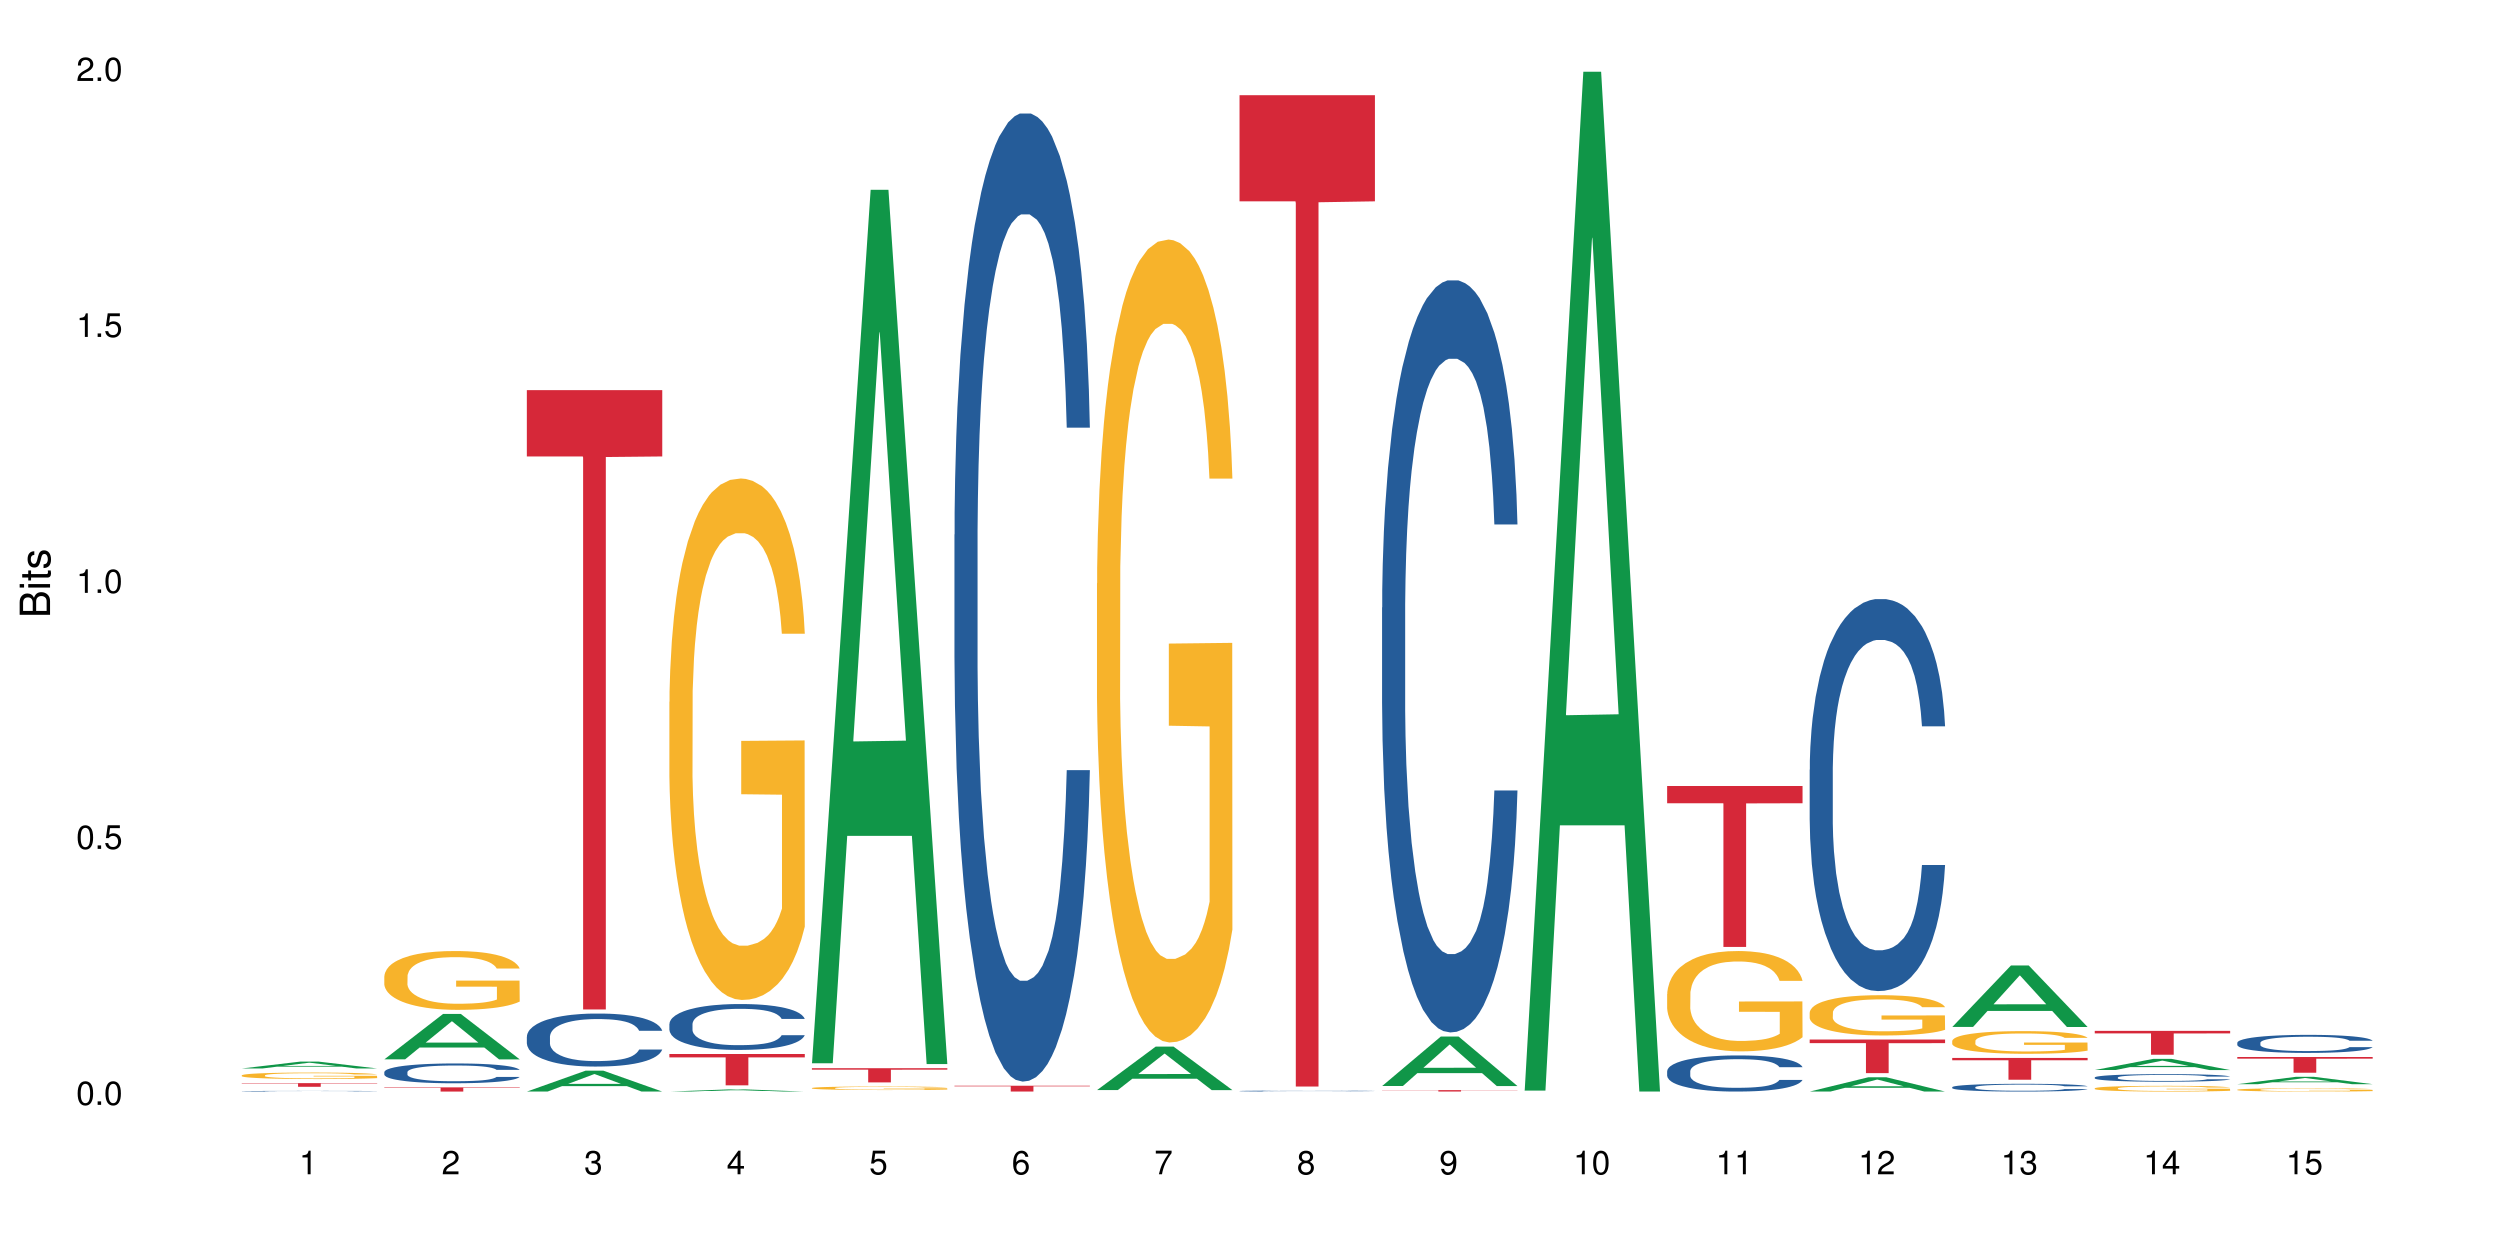 <?xml version="1.0" encoding="UTF-8"?>
<svg xmlns="http://www.w3.org/2000/svg" xmlns:xlink="http://www.w3.org/1999/xlink" width="720pt" height="360pt" viewBox="0 0 720 360" version="1.1">
<defs>
<g>
<symbol overflow="visible" id="glyph0-0">
<path style="stroke:none;" d=""/>
</symbol>
<symbol overflow="visible" id="glyph0-1">
<path style="stroke:none;" d="M 2.641 -6.797 C 2 -6.797 1.422 -6.531 1.078 -6.047 C 0.641 -5.453 0.406 -4.547 0.406 -3.297 C 0.406 -1 1.188 0.219 2.641 0.219 C 4.078 0.219 4.859 -1 4.859 -3.234 C 4.859 -4.562 4.656 -5.438 4.203 -6.047 C 3.844 -6.531 3.281 -6.797 2.641 -6.797 Z M 2.641 -6.047 C 3.547 -6.047 4 -5.125 4 -3.312 C 4 -1.375 3.562 -0.484 2.625 -0.484 C 1.734 -0.484 1.281 -1.422 1.281 -3.281 C 1.281 -5.141 1.734 -6.047 2.641 -6.047 Z M 2.641 -6.047 "/>
</symbol>
<symbol overflow="visible" id="glyph0-2">
<path style="stroke:none;" d="M 1.828 -1 L 0.828 -1 L 0.828 0 L 1.828 0 Z M 1.828 -1 "/>
</symbol>
<symbol overflow="visible" id="glyph0-3">
<path style="stroke:none;" d="M 4.562 -6.797 L 1.062 -6.797 L 0.547 -3.094 L 1.328 -3.094 C 1.719 -3.562 2.047 -3.734 2.578 -3.734 C 3.484 -3.734 4.062 -3.109 4.062 -2.094 C 4.062 -1.125 3.484 -0.531 2.578 -0.531 C 1.828 -0.531 1.375 -0.906 1.188 -1.672 L 0.328 -1.672 C 0.453 -1.109 0.547 -0.844 0.75 -0.594 C 1.125 -0.078 1.828 0.219 2.594 0.219 C 3.969 0.219 4.922 -0.781 4.922 -2.219 C 4.922 -3.562 4.031 -4.484 2.719 -4.484 C 2.25 -4.484 1.859 -4.359 1.469 -4.062 L 1.734 -5.969 L 4.562 -5.969 Z M 4.562 -6.797 "/>
</symbol>
<symbol overflow="visible" id="glyph0-4">
<path style="stroke:none;" d="M 2.484 -4.844 L 2.484 0 L 3.328 0 L 3.328 -6.797 L 2.766 -6.797 C 2.469 -5.75 2.281 -5.609 0.984 -5.453 L 0.984 -4.844 Z M 2.484 -4.844 "/>
</symbol>
<symbol overflow="visible" id="glyph0-5">
<path style="stroke:none;" d="M 4.859 -0.828 L 1.281 -0.828 C 1.359 -1.391 1.672 -1.75 2.5 -2.234 L 3.469 -2.75 C 4.406 -3.266 4.906 -3.969 4.906 -4.812 C 4.906 -5.375 4.672 -5.906 4.266 -6.266 C 3.859 -6.625 3.375 -6.797 2.719 -6.797 C 1.859 -6.797 1.219 -6.5 0.844 -5.922 C 0.609 -5.562 0.5 -5.125 0.484 -4.438 L 1.328 -4.438 C 1.359 -4.906 1.406 -5.188 1.531 -5.406 C 1.75 -5.812 2.188 -6.062 2.703 -6.062 C 3.469 -6.062 4.031 -5.516 4.031 -4.781 C 4.031 -4.25 3.719 -3.797 3.125 -3.438 L 2.234 -2.938 C 0.812 -2.141 0.406 -1.5 0.328 0 L 4.859 0 Z M 4.859 -0.828 "/>
</symbol>
<symbol overflow="visible" id="glyph0-6">
<path style="stroke:none;" d="M 2.125 -3.125 L 2.578 -3.125 C 3.516 -3.125 3.984 -2.703 3.984 -1.891 C 3.984 -1.031 3.469 -0.531 2.578 -0.531 C 1.656 -0.531 1.203 -0.984 1.156 -1.969 L 0.312 -1.969 C 0.344 -1.422 0.438 -1.078 0.609 -0.766 C 0.953 -0.109 1.625 0.219 2.547 0.219 C 3.953 0.219 4.859 -0.609 4.859 -1.906 C 4.859 -2.766 4.516 -3.25 3.703 -3.516 C 4.344 -3.766 4.656 -4.25 4.656 -4.938 C 4.656 -6.109 3.875 -6.797 2.578 -6.797 C 1.203 -6.797 0.484 -6.047 0.453 -4.609 L 1.297 -4.609 C 1.312 -5.016 1.344 -5.25 1.453 -5.453 C 1.641 -5.828 2.062 -6.062 2.594 -6.062 C 3.344 -6.062 3.797 -5.625 3.797 -4.906 C 3.797 -4.422 3.609 -4.141 3.25 -3.984 C 3.016 -3.891 2.719 -3.844 2.125 -3.844 Z M 2.125 -3.125 "/>
</symbol>
<symbol overflow="visible" id="glyph0-7">
<path style="stroke:none;" d="M 3.141 -1.625 L 3.141 0 L 3.984 0 L 3.984 -1.625 L 4.984 -1.625 L 4.984 -2.391 L 3.984 -2.391 L 3.984 -6.797 L 3.359 -6.797 L 0.266 -2.516 L 0.266 -1.625 Z M 3.141 -2.391 L 1 -2.391 L 3.141 -5.359 Z M 3.141 -2.391 "/>
</symbol>
<symbol overflow="visible" id="glyph0-8">
<path style="stroke:none;" d="M 4.781 -5.031 C 4.609 -6.141 3.891 -6.797 2.844 -6.797 C 2.094 -6.797 1.422 -6.438 1.031 -5.828 C 0.609 -5.172 0.406 -4.344 0.406 -3.094 C 0.406 -1.953 0.578 -1.234 0.984 -0.625 C 1.359 -0.078 1.953 0.219 2.703 0.219 C 3.984 0.219 4.922 -0.734 4.922 -2.078 C 4.922 -3.344 4.062 -4.234 2.844 -4.234 C 2.172 -4.234 1.641 -3.969 1.281 -3.469 C 1.281 -5.125 1.828 -6.047 2.797 -6.047 C 3.391 -6.047 3.797 -5.672 3.938 -5.031 Z M 2.734 -3.484 C 3.547 -3.484 4.062 -2.922 4.062 -2 C 4.062 -1.156 3.484 -0.531 2.703 -0.531 C 1.922 -0.531 1.328 -1.188 1.328 -2.047 C 1.328 -2.891 1.906 -3.484 2.734 -3.484 Z M 2.734 -3.484 "/>
</symbol>
<symbol overflow="visible" id="glyph0-9">
<path style="stroke:none;" d="M 4.984 -6.797 L 0.438 -6.797 L 0.438 -5.969 L 4.109 -5.969 C 2.5 -3.656 1.828 -2.234 1.328 0 L 2.219 0 C 2.594 -2.172 3.453 -4.047 4.984 -6.094 Z M 4.984 -6.797 "/>
</symbol>
<symbol overflow="visible" id="glyph0-10">
<path style="stroke:none;" d="M 3.75 -3.578 C 4.453 -4 4.688 -4.344 4.688 -4.984 C 4.688 -6.047 3.844 -6.797 2.641 -6.797 C 1.438 -6.797 0.594 -6.047 0.594 -4.984 C 0.594 -4.359 0.828 -4.016 1.516 -3.578 C 0.734 -3.203 0.359 -2.641 0.359 -1.891 C 0.359 -0.641 1.297 0.219 2.641 0.219 C 3.984 0.219 4.922 -0.641 4.922 -1.875 C 4.922 -2.641 4.531 -3.203 3.75 -3.578 Z M 2.641 -6.047 C 3.359 -6.047 3.812 -5.625 3.812 -4.969 C 3.812 -4.344 3.344 -3.922 2.641 -3.922 C 1.922 -3.922 1.453 -4.344 1.453 -4.984 C 1.453 -5.625 1.922 -6.047 2.641 -6.047 Z M 2.641 -3.203 C 3.484 -3.203 4.062 -2.672 4.062 -1.875 C 4.062 -1.062 3.484 -0.531 2.625 -0.531 C 1.797 -0.531 1.219 -1.078 1.219 -1.875 C 1.219 -2.672 1.797 -3.203 2.641 -3.203 Z M 2.641 -3.203 "/>
</symbol>
<symbol overflow="visible" id="glyph0-11">
<path style="stroke:none;" d="M 0.516 -1.547 C 0.672 -0.438 1.406 0.219 2.438 0.219 C 3.188 0.219 3.859 -0.141 4.266 -0.75 C 4.688 -1.406 4.891 -2.25 4.891 -3.484 C 4.891 -4.625 4.703 -5.359 4.312 -5.953 C 3.938 -6.5 3.344 -6.797 2.594 -6.797 C 1.297 -6.797 0.359 -5.844 0.359 -4.516 C 0.359 -3.25 1.234 -2.344 2.453 -2.344 C 3.094 -2.344 3.562 -2.578 4.016 -3.109 C 4 -1.453 3.469 -0.531 2.5 -0.531 C 1.906 -0.531 1.484 -0.906 1.359 -1.547 Z M 2.578 -6.062 C 3.375 -6.062 3.969 -5.406 3.969 -4.531 C 3.969 -3.688 3.375 -3.094 2.547 -3.094 C 1.734 -3.094 1.234 -3.672 1.234 -4.578 C 1.234 -5.438 1.797 -6.062 2.578 -6.062 Z M 2.578 -6.062 "/>
</symbol>
<symbol overflow="visible" id="glyph1-0">
<path style="stroke:none;" d=""/>
</symbol>
<symbol overflow="visible" id="glyph1-1">
<path style="stroke:none;" d="M 0 -0.953 L 0 -4.891 C 0 -5.719 -0.234 -6.344 -0.734 -6.797 C -1.188 -7.234 -1.812 -7.469 -2.5 -7.469 C -3.547 -7.469 -4.188 -7 -4.625 -5.875 C -4.984 -6.672 -5.641 -7.094 -6.531 -7.094 C -7.156 -7.094 -7.734 -6.859 -8.141 -6.391 C -8.562 -5.938 -8.75 -5.344 -8.75 -4.5 L -8.75 -0.953 Z M -4.984 -2.062 L -7.766 -2.062 L -7.766 -4.219 C -7.766 -4.844 -7.688 -5.203 -7.453 -5.5 C -7.219 -5.812 -6.859 -5.969 -6.375 -5.969 C -5.906 -5.969 -5.531 -5.812 -5.297 -5.5 C -5.062 -5.203 -4.984 -4.844 -4.984 -4.219 Z M -0.984 -2.062 L -4 -2.062 L -4 -4.781 C -4 -5.328 -3.859 -5.688 -3.578 -5.953 C -3.297 -6.219 -2.922 -6.359 -2.484 -6.359 C -2.062 -6.359 -1.688 -6.219 -1.406 -5.953 C -1.109 -5.688 -0.984 -5.328 -0.984 -4.781 Z M -0.984 -2.062 "/>
</symbol>
<symbol overflow="visible" id="glyph1-2">
<path style="stroke:none;" d="M -6.281 -1.797 L -6.281 -0.797 L 0 -0.797 L 0 -1.797 Z M -8.75 -1.797 L -8.75 -0.797 L -7.484 -0.797 L -7.484 -1.797 Z M -8.75 -1.797 "/>
</symbol>
<symbol overflow="visible" id="glyph1-3">
<path style="stroke:none;" d="M -6.281 -3.047 L -6.281 -2.016 L -8.016 -2.016 L -8.016 -1.016 L -6.281 -1.016 L -6.281 -0.172 L -5.469 -0.172 L -5.469 -1.016 L -0.719 -1.016 C -0.078 -1.016 0.281 -1.453 0.281 -2.234 C 0.281 -2.469 0.25 -2.719 0.188 -3.047 L -0.641 -3.047 C -0.609 -2.922 -0.594 -2.766 -0.594 -2.562 C -0.594 -2.141 -0.719 -2.016 -1.156 -2.016 L -5.469 -2.016 L -5.469 -3.047 Z M -6.281 -3.047 "/>
</symbol>
<symbol overflow="visible" id="glyph1-4">
<path style="stroke:none;" d="M -4.531 -5.25 C -5.766 -5.25 -6.469 -4.422 -6.469 -2.969 C -6.469 -1.516 -5.719 -0.562 -4.547 -0.562 C -3.562 -0.562 -3.094 -1.062 -2.734 -2.562 L -2.516 -3.484 C -2.344 -4.188 -2.094 -4.469 -1.625 -4.469 C -1.047 -4.469 -0.641 -3.875 -0.641 -3 C -0.641 -2.453 -0.797 -2 -1.062 -1.75 C -1.25 -1.594 -1.422 -1.531 -1.875 -1.469 L -1.875 -0.406 C -0.422 -0.453 0.281 -1.266 0.281 -2.922 C 0.281 -4.5 -0.5 -5.516 -1.719 -5.516 C -2.656 -5.516 -3.172 -4.984 -3.469 -3.734 L -3.703 -2.766 C -3.891 -1.953 -4.156 -1.609 -4.594 -1.609 C -5.172 -1.609 -5.547 -2.125 -5.547 -2.938 C -5.547 -3.75 -5.203 -4.172 -4.531 -4.203 Z M -4.531 -5.25 "/>
</symbol>
</g>
</defs>
<g id="surface124801">
<rect x="0" y="0" width="720" height="360" style="fill:rgb(100%,100%,100%);fill-opacity:1;stroke:none;"/>
<path style=" stroke:none;fill-rule:nonzero;fill:rgb(6.275%,58.824%,28.235%);fill-opacity:1;" d="M 69.629 307.715 L 69.672 307.715 L 86.547 305.734 L 91.672 305.734 L 108.629 307.719 L 102.668 307.719 L 98.418 307.199 L 79.797 307.199 L 75.629 307.715 L 69.629 307.715 L 81.586 306.984 L 96.711 306.984 L 89.172 306.059 L 89.086 306.059 L 89.004 306.062 L 81.547 306.984 L 81.586 306.984 Z M 69.629 307.715 "/>
<path style=" stroke:none;fill-rule:nonzero;fill:rgb(14.51%,36.078%,60%);fill-opacity:1;" d="M 69.629 314.262 L 69.676 314.262 L 69.676 314.258 L 69.82 314.25 L 70.484 314.234 L 71.34 314.227 L 72.531 314.215 L 73.766 314.207 L 74.672 314.203 L 75.48 314.199 L 77.332 314.191 L 78.523 314.188 L 79.809 314.188 L 81.375 314.184 L 82.52 314.18 L 85.086 314.18 L 86.988 314.176 L 93.551 314.176 L 94.93 314.18 L 97.738 314.18 L 99.973 314.184 L 101.969 314.191 L 102.871 314.191 L 104.301 314.199 L 105.395 314.203 L 106.156 314.207 L 107.012 314.215 L 107.77 314.223 L 108.344 314.23 L 108.629 314.238 L 101.969 314.238 L 101.637 314.23 L 101.258 314.227 L 100.543 314.219 L 99.828 314.215 L 98.832 314.211 L 97.926 314.207 L 96.691 314.203 L 95.598 314.199 L 93.359 314.199 L 91.27 314.195 L 87.938 314.195 L 86.086 314.199 L 85.086 314.199 L 83.66 314.203 L 82.66 314.203 L 81.473 314.207 L 80.664 314.211 L 79.664 314.215 L 78.949 314.219 L 78.141 314.227 L 77.668 314.23 L 77.238 314.234 L 76.859 314.242 L 76.574 314.246 L 76.383 314.254 L 76.289 314.262 L 76.289 314.289 L 76.383 314.293 L 76.621 314.301 L 77.238 314.312 L 78.141 314.32 L 79.188 314.328 L 80.188 314.336 L 80.758 314.336 L 81.52 314.34 L 82.707 314.344 L 84.422 314.348 L 85.418 314.348 L 86.941 314.352 L 92.457 314.352 L 93.695 314.348 L 94.977 314.348 L 96.738 314.344 L 97.832 314.34 L 98.781 314.34 L 99.496 314.336 L 99.973 314.332 L 100.684 314.328 L 101.258 314.32 L 101.684 314.312 L 101.969 314.309 L 108.629 314.309 L 108.344 314.316 L 107.914 314.32 L 107.484 314.328 L 106.82 314.332 L 106.059 314.34 L 104.965 314.344 L 104.062 314.348 L 102.871 314.355 L 101.777 314.355 L 100.59 314.359 L 98.832 314.363 L 97.688 314.367 L 94.977 314.367 L 93.125 314.371 L 85.801 314.371 L 83.848 314.367 L 81.426 314.363 L 79.664 314.363 L 78.285 314.359 L 77.098 314.355 L 75.766 314.352 L 74.051 314.344 L 73.008 314.336 L 72.293 314.332 L 71.484 314.324 L 70.914 314.316 L 70.246 314.309 L 69.773 314.297 L 69.629 314.285 Z M 69.629 314.262 "/>
<path style=" stroke:none;fill-rule:nonzero;fill:rgb(96.863%,70.196%,16.863%);fill-opacity:1;" d="M 69.629 309.695 L 69.676 309.695 L 69.676 309.66 L 69.867 309.582 L 70.344 309.477 L 70.961 309.391 L 71.625 309.324 L 72.055 309.285 L 72.77 309.234 L 73.387 309.199 L 74.957 309.121 L 76.953 309.051 L 78.047 309.02 L 79.285 308.992 L 81.043 308.957 L 81.852 308.945 L 84.324 308.918 L 87.133 308.902 L 90.223 308.898 L 91.648 308.898 L 93.598 308.906 L 96.262 308.926 L 97.785 308.941 L 98.973 308.957 L 100.211 308.98 L 101.73 309.016 L 103.16 309.055 L 104.301 309.098 L 105.441 309.148 L 106.391 309.203 L 107.199 309.262 L 107.914 309.332 L 108.344 309.395 L 108.629 309.453 L 102.016 309.453 L 101.637 309.395 L 101.207 309.348 L 100.496 309.289 L 99.781 309.25 L 99.066 309.219 L 97.738 309.172 L 96.594 309.145 L 95.168 309.121 L 93.789 309.105 L 92.219 309.098 L 91.27 309.094 L 88.746 309.094 L 86.465 309.105 L 85.133 309.117 L 84.184 309.133 L 82.852 309.156 L 82.043 309.18 L 81.566 309.191 L 80.141 309.246 L 79.188 309.293 L 78.664 309.324 L 78 309.375 L 77.523 309.422 L 77 309.488 L 76.715 309.539 L 76.336 309.656 L 76.289 309.965 L 76.43 310.027 L 76.715 310.098 L 77.098 310.16 L 77.668 310.223 L 78.238 310.273 L 79.234 310.34 L 80.094 310.383 L 80.758 310.414 L 82.043 310.461 L 82.566 310.477 L 83.801 310.504 L 85.086 310.527 L 86.656 310.551 L 87.844 310.559 L 89.746 310.57 L 92.172 310.57 L 95.027 310.559 L 96.832 310.543 L 98.07 310.531 L 98.879 310.52 L 99.875 310.5 L 100.59 310.484 L 101.258 310.465 L 102.062 310.434 L 102.062 310.027 L 90.316 310.027 L 90.316 309.836 L 108.578 309.832 L 108.629 310.5 L 107.629 310.547 L 106.391 310.59 L 105.203 310.625 L 103.965 310.652 L 102.207 310.688 L 100.781 310.707 L 98.594 310.73 L 96.594 310.746 L 94.504 310.754 L 92.648 310.762 L 90.461 310.762 L 88.512 310.758 L 86.418 310.75 L 84.754 310.734 L 83.23 310.719 L 81.711 310.695 L 79.809 310.66 L 78.57 310.633 L 77.285 310.594 L 76.004 310.555 L 74.859 310.508 L 74.102 310.473 L 73.34 310.43 L 72.531 310.379 L 71.77 310.32 L 71.199 310.27 L 70.676 310.207 L 70.297 310.152 L 69.914 310.074 L 69.723 310.016 L 69.629 309.961 Z M 69.629 309.695 "/>
<path style=" stroke:none;fill-rule:nonzero;fill:rgb(83.922%,15.686%,22.353%);fill-opacity:1;" d="M 69.629 311.941 L 108.629 311.941 L 108.629 312.055 L 92.375 312.055 L 92.375 312.996 L 85.836 312.996 L 85.836 312.059 L 85.742 312.055 L 69.629 312.055 Z M 69.629 311.941 "/>
<path style=" stroke:none;fill-rule:nonzero;fill:rgb(6.275%,58.824%,28.235%);fill-opacity:1;" d="M 110.68 305.086 L 110.723 305.074 L 127.598 292.02 L 132.719 292.02 L 149.68 305.098 L 143.719 305.098 L 139.469 301.684 L 120.848 301.684 L 116.68 305.086 L 110.68 305.086 L 122.637 300.273 L 137.762 300.262 L 130.223 294.156 L 130.137 294.145 L 130.055 294.18 L 122.598 300.262 L 122.637 300.273 Z M 110.68 305.086 "/>
<path style=" stroke:none;fill-rule:nonzero;fill:rgb(14.51%,36.078%,60%);fill-opacity:1;" d="M 110.68 308.762 L 110.727 308.754 L 110.727 308.629 L 110.871 308.434 L 111.203 308.18 L 111.535 308.008 L 112.391 307.703 L 113.582 307.406 L 114.816 307.176 L 115.723 307.039 L 116.531 306.934 L 118.383 306.742 L 119.574 306.645 L 120.859 306.555 L 122.426 306.465 L 123.57 306.414 L 126.137 306.332 L 128.039 306.293 L 129.512 306.277 L 132.699 306.277 L 134.602 306.301 L 135.98 306.324 L 137.504 306.367 L 138.789 306.414 L 141.023 306.527 L 143.02 306.676 L 143.922 306.758 L 145.352 306.918 L 146.445 307.074 L 147.207 307.211 L 148.062 307.406 L 148.82 307.641 L 149.395 307.906 L 149.68 308.129 L 143.02 308.129 L 142.688 307.922 L 142.305 307.758 L 141.594 307.547 L 140.879 307.395 L 139.883 307.242 L 138.977 307.145 L 137.742 307.043 L 136.648 306.98 L 135.504 306.934 L 134.41 306.902 L 132.32 306.871 L 129.895 306.871 L 128.988 306.883 L 127.137 306.926 L 126.137 306.961 L 124.711 307.035 L 123.711 307.102 L 122.523 307.207 L 121.715 307.297 L 120.715 307.43 L 120 307.551 L 119.191 307.723 L 118.719 307.852 L 118.289 308 L 117.91 308.172 L 117.625 308.352 L 117.434 308.547 L 117.34 308.734 L 117.34 309.543 L 117.434 309.73 L 117.672 309.949 L 118.289 310.266 L 119.191 310.543 L 120.238 310.762 L 121.238 310.918 L 121.809 310.992 L 122.57 311.074 L 123.758 311.18 L 125.473 311.285 L 126.469 311.324 L 127.992 311.367 L 129.562 311.387 L 131.652 311.387 L 133.508 311.367 L 134.746 311.34 L 136.027 311.301 L 137.789 311.211 L 138.883 311.129 L 139.832 311.027 L 140.547 310.93 L 141.023 310.848 L 141.734 310.684 L 142.305 310.508 L 142.734 310.324 L 143.02 310.148 L 149.68 310.148 L 149.395 310.355 L 148.965 310.559 L 148.535 310.711 L 147.871 310.895 L 147.109 311.055 L 146.016 311.238 L 145.113 311.355 L 143.922 311.488 L 142.828 311.586 L 141.641 311.676 L 139.883 311.777 L 138.738 311.832 L 137.504 311.879 L 136.027 311.918 L 134.176 311.957 L 132.176 311.977 L 130.32 311.984 L 128.324 311.973 L 126.852 311.949 L 124.898 311.902 L 122.473 311.809 L 120.715 311.711 L 119.336 311.613 L 118.148 311.508 L 116.816 311.367 L 115.102 311.137 L 114.059 310.961 L 113.344 310.816 L 112.535 310.609 L 111.965 310.43 L 111.297 310.137 L 110.824 309.766 L 110.68 309.48 Z M 110.68 308.762 "/>
<path style=" stroke:none;fill-rule:nonzero;fill:rgb(96.863%,70.196%,16.863%);fill-opacity:1;" d="M 110.68 281.152 L 110.727 281.137 L 110.727 280.828 L 110.918 280.133 L 111.395 279.172 L 112.012 278.383 L 112.676 277.766 L 113.105 277.441 L 113.82 276.977 L 114.438 276.637 L 116.008 275.938 L 118.004 275.289 L 119.098 275.012 L 120.336 274.746 L 122.094 274.453 L 122.902 274.344 L 125.375 274.098 L 128.18 273.941 L 131.273 273.898 L 132.699 273.914 L 134.648 273.973 L 137.312 274.145 L 138.836 274.301 L 140.023 274.453 L 141.262 274.656 L 142.781 274.965 L 144.207 275.336 L 145.352 275.707 L 146.492 276.172 L 147.441 276.668 L 148.25 277.207 L 148.965 277.859 L 149.395 278.398 L 149.68 278.941 L 143.066 278.941 L 142.688 278.398 L 142.258 277.98 L 141.547 277.473 L 140.832 277.098 L 140.117 276.805 L 138.789 276.402 L 137.645 276.156 L 136.219 275.938 L 134.84 275.801 L 133.27 275.707 L 132.32 275.676 L 129.797 275.676 L 127.516 275.785 L 126.184 275.906 L 125.234 276.031 L 123.902 276.266 L 123.094 276.449 L 122.617 276.574 L 121.191 277.055 L 120.238 277.488 L 119.715 277.781 L 119.051 278.246 L 118.574 278.664 L 118.051 279.281 L 117.766 279.746 L 117.387 280.797 L 117.34 283.582 L 117.48 284.172 L 117.766 284.805 L 118.148 285.363 L 118.719 285.949 L 119.289 286.398 L 120.285 287.004 L 121.145 287.406 L 121.809 287.668 L 123.094 288.086 L 123.617 288.227 L 124.852 288.504 L 126.137 288.719 L 127.707 288.906 L 128.895 289 L 130.797 289.074 L 133.223 289.074 L 136.078 288.984 L 137.883 288.859 L 139.121 288.734 L 139.93 288.625 L 140.926 288.457 L 141.641 288.301 L 142.305 288.133 L 143.113 287.867 L 143.113 284.172 L 131.367 284.156 L 131.367 282.422 L 149.629 282.406 L 149.68 288.457 L 148.68 288.875 L 147.441 289.277 L 146.254 289.586 L 145.016 289.848 L 143.258 290.145 L 141.832 290.328 L 139.645 290.547 L 137.645 290.684 L 135.555 290.777 L 133.699 290.824 L 131.512 290.84 L 129.562 290.809 L 127.469 290.715 L 125.805 290.594 L 124.281 290.438 L 122.762 290.234 L 120.859 289.91 L 119.621 289.648 L 118.336 289.324 L 117.055 288.938 L 115.91 288.52 L 115.152 288.195 L 114.391 287.824 L 113.582 287.359 L 112.82 286.832 L 112.25 286.352 L 111.727 285.812 L 111.348 285.301 L 110.965 284.605 L 110.773 284.047 L 110.68 283.566 Z M 110.68 281.152 "/>
<path style=" stroke:none;fill-rule:nonzero;fill:rgb(83.922%,15.686%,22.353%);fill-opacity:1;" d="M 110.68 313.16 L 149.68 313.16 L 149.68 313.293 L 133.426 313.293 L 133.426 314.371 L 126.887 314.371 L 126.887 313.293 L 110.68 313.293 Z M 110.68 313.16 "/>
<path style=" stroke:none;fill-rule:nonzero;fill:rgb(6.275%,58.824%,28.235%);fill-opacity:1;" d="M 151.73 314.363 L 151.773 314.359 L 168.648 308.355 L 173.77 308.355 L 190.73 314.371 L 184.77 314.371 L 180.52 312.801 L 161.898 312.801 L 157.73 314.363 L 151.73 314.363 L 163.688 312.152 L 178.812 312.145 L 171.27 309.336 L 171.188 309.332 L 171.105 309.348 L 163.648 312.145 L 163.688 312.152 Z M 151.73 314.363 "/>
<path style=" stroke:none;fill-rule:nonzero;fill:rgb(14.51%,36.078%,60%);fill-opacity:1;" d="M 151.73 298.551 L 151.777 298.535 L 151.777 298.203 L 151.922 297.672 L 152.254 297 L 152.586 296.543 L 153.441 295.719 L 154.633 294.922 L 155.867 294.309 L 156.773 293.945 L 157.582 293.668 L 159.434 293.148 L 160.625 292.887 L 161.91 292.648 L 163.477 292.41 L 164.617 292.27 L 167.188 292.047 L 169.09 291.949 L 170.562 291.91 L 173.75 291.91 L 175.652 291.965 L 177.031 292.035 L 178.555 292.145 L 179.84 292.27 L 182.074 292.578 L 184.07 292.969 L 184.973 293.191 L 186.402 293.625 L 187.496 294.043 L 188.254 294.406 L 189.113 294.922 L 189.871 295.551 L 190.445 296.262 L 190.73 296.863 L 184.07 296.863 L 183.738 296.305 L 183.355 295.871 L 182.645 295.301 L 181.93 294.895 L 180.934 294.488 L 180.027 294.227 L 178.793 293.961 L 177.699 293.793 L 176.555 293.668 L 175.461 293.582 L 173.371 293.5 L 170.945 293.5 L 170.039 293.527 L 168.188 293.641 L 167.188 293.738 L 165.762 293.934 L 164.762 294.113 L 163.574 294.391 L 162.766 294.629 L 161.766 294.992 L 161.051 295.312 L 160.242 295.773 L 159.77 296.121 L 159.34 296.512 L 158.961 296.973 L 158.676 297.461 L 158.484 297.98 L 158.391 298.48 L 158.391 300.645 L 158.484 301.148 L 158.723 301.734 L 159.34 302.586 L 160.242 303.324 L 161.289 303.91 L 162.289 304.328 L 162.859 304.523 L 163.621 304.746 L 164.809 305.027 L 166.52 305.305 L 167.52 305.418 L 169.043 305.527 L 170.613 305.586 L 172.703 305.586 L 174.559 305.527 L 175.797 305.457 L 177.078 305.348 L 178.84 305.109 L 179.934 304.887 L 180.883 304.621 L 181.598 304.355 L 182.074 304.133 L 182.785 303.699 L 183.355 303.227 L 183.785 302.738 L 184.07 302.262 L 190.73 302.262 L 190.445 302.82 L 190.016 303.367 L 189.586 303.77 L 188.922 304.258 L 188.16 304.691 L 187.066 305.18 L 186.164 305.5 L 184.973 305.848 L 183.879 306.113 L 182.691 306.352 L 180.934 306.633 L 179.789 306.77 L 178.555 306.895 L 177.078 307.008 L 175.227 307.105 L 173.227 307.16 L 171.371 307.176 L 169.375 307.148 L 167.902 307.09 L 165.949 306.965 L 163.523 306.715 L 161.766 306.449 L 160.387 306.184 L 159.199 305.906 L 157.867 305.527 L 156.152 304.914 L 155.105 304.441 L 154.395 304.051 L 153.586 303.504 L 153.016 303.016 L 152.348 302.234 L 151.875 301.246 L 151.73 300.477 Z M 151.73 298.551 "/>
<path style=" stroke:none;fill-rule:nonzero;fill:rgb(83.922%,15.686%,22.353%);fill-opacity:1;" d="M 151.73 112.367 L 190.73 112.367 L 190.73 131.457 L 174.477 131.625 L 174.477 290.73 L 167.938 290.73 L 167.938 131.793 L 167.84 131.457 L 151.73 131.457 Z M 151.73 112.367 "/>
<path style=" stroke:none;fill-rule:nonzero;fill:rgb(6.275%,58.824%,28.235%);fill-opacity:1;" d="M 192.781 314.371 L 192.824 314.371 L 209.695 313.75 L 214.82 313.75 L 231.781 314.371 L 225.82 314.371 L 221.57 314.211 L 202.949 314.211 L 198.781 314.371 L 192.781 314.371 L 204.738 314.141 L 219.863 314.141 L 212.32 313.852 L 212.238 313.852 L 212.156 313.855 L 204.699 314.141 L 204.738 314.141 Z M 192.781 314.371 "/>
<path style=" stroke:none;fill-rule:nonzero;fill:rgb(14.51%,36.078%,60%);fill-opacity:1;" d="M 192.781 294.918 L 192.828 294.906 L 192.828 294.617 L 192.973 294.16 L 193.305 293.578 L 193.637 293.18 L 194.492 292.469 L 195.684 291.781 L 196.918 291.25 L 197.824 290.934 L 198.633 290.695 L 200.484 290.246 L 201.676 290.02 L 202.957 289.812 L 204.527 289.605 L 205.668 289.488 L 208.238 289.293 L 210.141 289.207 L 211.613 289.172 L 214.801 289.172 L 216.703 289.223 L 218.082 289.281 L 219.605 289.379 L 220.887 289.488 L 223.125 289.754 L 225.121 290.09 L 226.023 290.285 L 227.453 290.656 L 228.547 291.02 L 229.305 291.332 L 230.164 291.781 L 230.922 292.324 L 231.496 292.941 L 231.781 293.457 L 225.121 293.457 L 224.789 292.977 L 224.406 292.602 L 223.695 292.105 L 222.98 291.758 L 221.984 291.406 L 221.078 291.176 L 219.844 290.949 L 218.75 290.801 L 217.605 290.695 L 216.512 290.621 L 214.422 290.551 L 211.996 290.551 L 211.09 290.574 L 209.238 290.668 L 208.238 290.754 L 206.812 290.922 L 205.812 291.082 L 204.625 291.32 L 203.816 291.527 L 202.816 291.84 L 202.102 292.117 L 201.293 292.516 L 200.82 292.82 L 200.391 293.156 L 200.012 293.555 L 199.727 293.977 L 199.535 294.426 L 199.441 294.859 L 199.441 296.73 L 199.535 297.164 L 199.773 297.672 L 200.391 298.41 L 201.293 299.047 L 202.34 299.555 L 203.34 299.918 L 203.91 300.086 L 204.672 300.281 L 205.859 300.523 L 207.57 300.762 L 208.57 300.859 L 210.094 300.957 L 211.664 301.004 L 213.754 301.004 L 215.609 300.957 L 216.848 300.895 L 218.129 300.801 L 219.891 300.594 L 220.984 300.402 L 221.934 300.172 L 222.648 299.941 L 223.125 299.75 L 223.836 299.375 L 224.406 298.965 L 224.836 298.543 L 225.121 298.133 L 231.781 298.133 L 231.496 298.613 L 231.066 299.086 L 230.637 299.434 L 229.973 299.859 L 229.211 300.23 L 228.117 300.656 L 227.215 300.934 L 226.023 301.234 L 224.93 301.465 L 223.742 301.668 L 221.984 301.91 L 220.84 302.031 L 219.605 302.141 L 218.129 302.234 L 216.277 302.32 L 214.277 302.367 L 212.422 302.383 L 210.426 302.355 L 208.953 302.309 L 207 302.199 L 204.574 301.984 L 202.816 301.754 L 201.438 301.523 L 200.25 301.281 L 198.918 300.957 L 197.203 300.426 L 196.156 300.016 L 195.445 299.676 L 194.637 299.207 L 194.066 298.781 L 193.398 298.105 L 192.926 297.25 L 192.781 296.586 Z M 192.781 294.918 "/>
<path style=" stroke:none;fill-rule:nonzero;fill:rgb(96.863%,70.196%,16.863%);fill-opacity:1;" d="M 192.781 202.129 L 192.828 201.992 L 192.828 199.25 L 193.02 193.078 L 193.496 184.574 L 194.113 177.578 L 194.777 172.094 L 195.207 169.211 L 195.922 165.098 L 196.539 162.078 L 198.109 155.906 L 200.105 150.145 L 201.199 147.676 L 202.438 145.344 L 204.195 142.738 L 205.004 141.781 L 207.477 139.586 L 210.281 138.215 L 213.375 137.801 L 214.801 137.938 L 216.75 138.488 L 219.414 139.996 L 220.938 141.367 L 222.125 142.738 L 223.363 144.523 L 224.883 147.266 L 226.309 150.559 L 227.453 153.848 L 228.594 157.965 L 229.543 162.355 L 230.352 167.152 L 231.066 172.914 L 231.496 177.715 L 231.781 182.516 L 225.168 182.516 L 224.789 177.715 L 224.359 174.012 L 223.648 169.484 L 222.934 166.195 L 222.219 163.59 L 220.887 160.023 L 219.746 157.828 L 218.32 155.906 L 216.941 154.672 L 215.371 153.848 L 214.422 153.574 L 211.898 153.574 L 209.617 154.535 L 208.285 155.633 L 207.336 156.73 L 206.004 158.789 L 205.195 160.434 L 204.719 161.531 L 203.293 165.781 L 202.34 169.625 L 201.816 172.23 L 201.152 176.344 L 200.676 180.047 L 200.152 185.535 L 199.867 189.648 L 199.488 198.977 L 199.441 223.664 L 199.582 228.875 L 199.867 234.5 L 200.25 239.438 L 200.82 244.648 L 201.391 248.629 L 202.387 253.977 L 203.246 257.543 L 203.91 259.875 L 205.195 263.578 L 205.719 264.812 L 206.953 267.281 L 208.238 269.203 L 209.809 270.848 L 210.996 271.672 L 212.898 272.355 L 215.324 272.355 L 218.18 271.535 L 219.984 270.438 L 221.223 269.34 L 222.031 268.379 L 223.027 266.871 L 223.742 265.5 L 224.406 263.988 L 225.215 261.66 L 225.215 228.875 L 213.469 228.738 L 213.469 213.379 L 231.73 213.242 L 231.781 266.871 L 230.781 270.574 L 229.543 274.141 L 228.355 276.883 L 227.117 279.215 L 225.359 281.82 L 223.934 283.469 L 221.746 285.387 L 219.746 286.621 L 217.656 287.445 L 215.801 287.855 L 213.613 287.992 L 211.664 287.719 L 209.57 286.895 L 207.906 285.797 L 206.383 284.426 L 204.859 282.645 L 202.957 279.762 L 201.723 277.434 L 200.438 274.551 L 199.152 271.121 L 198.012 267.418 L 197.25 264.539 L 196.492 261.246 L 195.684 257.133 L 194.922 252.469 L 194.352 248.215 L 193.828 243.414 L 193.445 238.891 L 193.066 232.719 L 192.875 227.781 L 192.781 223.527 Z M 192.781 202.129 "/>
<path style=" stroke:none;fill-rule:nonzero;fill:rgb(83.922%,15.686%,22.353%);fill-opacity:1;" d="M 192.781 303.559 L 231.781 303.559 L 231.781 304.523 L 215.527 304.535 L 215.527 312.57 L 208.988 312.57 L 208.988 304.543 L 208.891 304.523 L 192.781 304.523 Z M 192.781 303.559 "/>
<path style=" stroke:none;fill-rule:nonzero;fill:rgb(6.275%,58.824%,28.235%);fill-opacity:1;" d="M 233.832 306.215 L 233.875 305.98 L 250.746 54.664 L 255.871 54.664 L 272.832 306.453 L 266.871 306.453 L 262.621 240.727 L 244 240.727 L 239.832 306.215 L 233.832 306.215 L 245.789 213.539 L 260.914 213.305 L 253.371 95.801 L 253.289 95.566 L 253.207 96.277 L 245.75 213.305 L 245.789 213.539 Z M 233.832 306.215 "/>
<path style=" stroke:none;fill-rule:nonzero;fill:rgb(96.863%,70.196%,16.863%);fill-opacity:1;" d="M 233.832 313.348 L 233.879 313.348 L 233.879 313.328 L 234.07 313.285 L 234.547 313.227 L 235.164 313.18 L 235.828 313.145 L 236.258 313.125 L 236.973 313.098 L 237.59 313.074 L 239.16 313.035 L 241.156 312.996 L 242.25 312.977 L 243.488 312.961 L 245.246 312.945 L 246.055 312.938 L 248.527 312.922 L 251.332 312.914 L 254.426 312.91 L 255.852 312.91 L 257.801 312.914 L 260.465 312.926 L 261.988 312.934 L 263.176 312.945 L 264.414 312.957 L 265.934 312.977 L 267.359 312.996 L 268.504 313.02 L 269.645 313.047 L 270.594 313.078 L 271.402 313.109 L 272.117 313.148 L 272.543 313.184 L 272.832 313.215 L 266.219 313.215 L 265.84 313.184 L 265.41 313.156 L 264.699 313.125 L 263.984 313.102 L 263.27 313.086 L 261.938 313.062 L 260.797 313.047 L 259.371 313.035 L 257.992 313.023 L 256.422 313.02 L 252.949 313.02 L 250.668 313.023 L 249.336 313.031 L 248.387 313.039 L 247.055 313.055 L 246.246 313.062 L 245.77 313.07 L 244.344 313.102 L 243.391 313.125 L 242.867 313.145 L 242.203 313.172 L 241.727 313.199 L 241.203 313.234 L 240.918 313.262 L 240.539 313.324 L 240.492 313.492 L 240.633 313.527 L 240.918 313.566 L 241.297 313.602 L 241.871 313.637 L 242.441 313.664 L 243.438 313.699 L 244.297 313.723 L 244.961 313.738 L 246.246 313.766 L 246.77 313.773 L 248.004 313.789 L 249.289 313.805 L 250.859 313.812 L 252.047 313.82 L 253.949 313.824 L 256.375 313.824 L 259.227 313.82 L 261.035 313.812 L 262.273 313.805 L 263.082 313.797 L 264.078 313.789 L 264.793 313.777 L 265.457 313.77 L 266.266 313.75 L 266.266 313.527 L 254.52 313.527 L 254.52 313.426 L 272.781 313.422 L 272.832 313.789 L 271.832 313.812 L 270.594 313.836 L 269.406 313.855 L 268.168 313.871 L 266.41 313.891 L 264.984 313.898 L 262.797 313.914 L 260.797 313.922 L 258.707 313.926 L 256.852 313.93 L 252.711 313.93 L 250.621 313.922 L 248.957 313.914 L 247.434 313.906 L 245.91 313.895 L 244.008 313.875 L 242.773 313.859 L 241.488 313.84 L 240.203 313.816 L 239.062 313.789 L 238.301 313.77 L 237.543 313.75 L 236.734 313.723 L 235.973 313.688 L 235.402 313.66 L 234.879 313.629 L 234.496 313.598 L 234.117 313.555 L 233.926 313.523 L 233.832 313.492 Z M 233.832 313.348 "/>
<path style=" stroke:none;fill-rule:nonzero;fill:rgb(83.922%,15.686%,22.353%);fill-opacity:1;" d="M 233.832 307.633 L 272.832 307.633 L 272.832 308.07 L 256.578 308.074 L 256.578 311.73 L 250.039 311.73 L 250.039 308.078 L 249.941 308.07 L 233.832 308.07 Z M 233.832 307.633 "/>
<path style=" stroke:none;fill-rule:nonzero;fill:rgb(14.51%,36.078%,60%);fill-opacity:1;" d="M 274.883 154.004 L 274.93 153.75 L 274.93 147.633 L 275.074 137.949 L 275.406 125.715 L 275.738 117.305 L 276.594 102.27 L 277.785 87.742 L 279.02 76.527 L 279.926 69.898 L 280.734 64.805 L 282.586 55.375 L 283.777 50.531 L 285.059 46.199 L 286.629 41.867 L 287.77 39.316 L 290.34 35.238 L 292.242 33.457 L 293.715 32.691 L 296.902 32.691 L 298.805 33.711 L 300.184 34.984 L 301.707 37.023 L 302.988 39.316 L 305.227 44.926 L 307.223 52.059 L 308.125 56.137 L 309.555 64.039 L 310.648 71.684 L 311.406 78.312 L 312.266 87.742 L 313.023 99.211 L 313.594 112.207 L 313.883 123.168 L 307.223 123.168 L 306.891 112.973 L 306.508 105.07 L 305.797 94.621 L 305.082 87.23 L 304.082 79.84 L 303.18 74.996 L 301.945 70.156 L 300.852 67.098 L 299.707 64.805 L 298.613 63.273 L 296.523 61.746 L 294.098 61.746 L 293.191 62.254 L 291.34 64.293 L 290.34 66.078 L 288.914 69.645 L 287.914 72.957 L 286.727 78.055 L 285.918 82.387 L 284.918 89.016 L 284.203 94.875 L 283.395 103.289 L 282.922 109.66 L 282.492 116.793 L 282.113 125.207 L 281.828 134.125 L 281.637 143.555 L 281.539 152.73 L 281.539 192.234 L 281.637 201.41 L 281.875 212.113 L 282.492 227.66 L 283.395 241.168 L 284.441 251.871 L 285.441 259.516 L 286.012 263.086 L 286.773 267.164 L 287.961 272.262 L 289.672 277.355 L 290.672 279.395 L 292.195 281.434 L 293.762 282.453 L 295.855 282.453 L 297.711 281.434 L 298.949 280.16 L 300.23 278.121 L 301.992 273.789 L 303.086 269.711 L 304.035 264.867 L 304.75 260.027 L 305.227 255.949 L 305.938 248.047 L 306.508 239.383 L 306.938 230.461 L 307.223 221.797 L 313.883 221.797 L 313.594 231.992 L 313.168 241.93 L 312.738 249.324 L 312.074 258.242 L 311.312 266.145 L 310.219 275.062 L 309.316 280.926 L 308.125 287.297 L 307.031 292.141 L 305.844 296.473 L 304.082 301.57 L 302.941 304.117 L 301.707 306.41 L 300.23 308.449 L 298.375 310.234 L 296.379 311.254 L 294.523 311.508 L 292.527 311 L 291.051 309.98 L 289.102 307.688 L 286.676 303.098 L 284.918 298.258 L 283.539 293.414 L 282.348 288.316 L 281.02 281.434 L 279.305 270.223 L 278.258 261.555 L 277.547 254.418 L 276.738 244.48 L 276.168 235.559 L 275.5 221.289 L 275.027 203.191 L 274.883 189.176 Z M 274.883 154.004 "/>
<path style=" stroke:none;fill-rule:nonzero;fill:rgb(83.922%,15.686%,22.353%);fill-opacity:1;" d="M 274.883 312.688 L 313.883 312.688 L 313.883 312.867 L 297.629 312.871 L 297.629 314.371 L 291.09 314.371 L 291.09 312.871 L 290.992 312.867 L 274.883 312.867 Z M 274.883 312.688 "/>
<path style=" stroke:none;fill-rule:nonzero;fill:rgb(6.275%,58.824%,28.235%);fill-opacity:1;" d="M 315.934 313.941 L 315.977 313.93 L 332.848 301.414 L 337.973 301.414 L 354.93 313.953 L 348.973 313.953 L 344.723 310.68 L 326.102 310.68 L 321.934 313.941 L 315.934 313.941 L 327.891 309.328 L 343.016 309.316 L 335.473 303.461 L 335.391 303.449 L 335.309 303.484 L 327.848 309.316 L 327.891 309.328 Z M 315.934 313.941 "/>
<path style=" stroke:none;fill-rule:nonzero;fill:rgb(96.863%,70.196%,16.863%);fill-opacity:1;" d="M 315.934 168.031 L 315.98 167.82 L 315.98 163.598 L 316.172 154.094 L 316.648 141 L 317.266 130.23 L 317.93 121.785 L 318.359 117.348 L 319.074 111.012 L 319.691 106.367 L 321.262 96.863 L 323.258 87.996 L 324.352 84.191 L 325.586 80.602 L 327.348 76.59 L 328.156 75.113 L 330.629 71.734 L 333.434 69.621 L 336.527 68.988 L 337.953 69.199 L 339.902 70.043 L 342.566 72.367 L 344.09 74.48 L 345.277 76.59 L 346.516 79.336 L 348.035 83.559 L 349.461 88.629 L 350.605 93.695 L 351.746 100.031 L 352.695 106.789 L 353.504 114.18 L 354.219 123.051 L 354.645 130.441 L 354.93 137.832 L 348.32 137.832 L 347.941 130.441 L 347.512 124.742 L 346.801 117.77 L 346.086 112.703 L 345.371 108.691 L 344.039 103.199 L 342.898 99.82 L 341.473 96.863 L 340.094 94.965 L 338.523 93.695 L 337.574 93.273 L 335.051 93.273 L 332.77 94.754 L 331.438 96.441 L 330.488 98.133 L 329.156 101.301 L 328.348 103.832 L 327.871 105.523 L 326.445 112.07 L 325.492 117.984 L 324.969 121.996 L 324.305 128.332 L 323.828 134.031 L 323.305 142.48 L 323.02 148.816 L 322.641 163.176 L 322.59 201.188 L 322.734 209.215 L 323.02 217.871 L 323.398 225.477 L 323.973 233.5 L 324.543 239.625 L 325.539 247.859 L 326.395 253.352 L 327.062 256.941 L 328.348 262.645 L 328.871 264.543 L 330.105 268.344 L 331.391 271.301 L 332.961 273.836 L 334.148 275.102 L 336.051 276.16 L 338.477 276.16 L 341.328 274.891 L 343.137 273.203 L 344.375 271.512 L 345.184 270.035 L 346.18 267.711 L 346.895 265.602 L 347.559 263.277 L 348.367 259.688 L 348.367 209.215 L 336.621 209.004 L 336.621 185.352 L 354.883 185.141 L 354.93 267.711 L 353.934 273.414 L 352.695 278.906 L 351.508 283.129 L 350.27 286.719 L 348.512 290.73 L 347.086 293.266 L 344.898 296.223 L 342.898 298.121 L 340.809 299.391 L 338.953 300.023 L 336.766 300.234 L 334.812 299.812 L 332.723 298.543 L 331.059 296.855 L 329.535 294.742 L 328.012 291.996 L 326.109 287.562 L 324.875 283.973 L 323.59 279.539 L 322.305 274.258 L 321.164 268.555 L 320.402 264.121 L 319.645 259.055 L 318.836 252.719 L 318.074 245.539 L 317.504 238.992 L 316.98 231.598 L 316.598 224.629 L 316.219 215.125 L 316.027 207.523 L 315.934 200.977 Z M 315.934 168.031 "/>
<path style=" stroke:none;fill-rule:nonzero;fill:rgb(14.51%,36.078%,60%);fill-opacity:1;" d="M 356.984 314.215 L 357.031 314.215 L 357.031 314.207 L 357.176 314.199 L 357.508 314.184 L 357.84 314.176 L 358.695 314.16 L 359.887 314.148 L 361.121 314.137 L 362.023 314.129 L 362.832 314.125 L 364.688 314.113 L 365.879 314.109 L 367.16 314.105 L 368.73 314.102 L 369.871 314.098 L 372.441 314.094 L 382.285 314.094 L 383.809 314.098 L 385.09 314.098 L 387.328 314.105 L 389.324 314.113 L 390.227 314.117 L 391.656 314.125 L 392.75 314.133 L 393.508 314.137 L 394.367 314.148 L 395.125 314.16 L 395.695 314.172 L 395.98 314.184 L 389.324 314.184 L 388.992 314.172 L 388.609 314.164 L 387.898 314.156 L 387.184 314.148 L 386.184 314.141 L 385.281 314.137 L 384.047 314.129 L 382.953 314.125 L 380.715 314.125 L 378.625 314.121 L 375.293 314.121 L 373.438 314.125 L 372.441 314.125 L 371.016 314.129 L 370.016 314.133 L 368.828 314.137 L 368.02 314.141 L 367.02 314.148 L 366.305 314.156 L 365.496 314.164 L 365.023 314.168 L 364.594 314.176 L 364.215 314.184 L 363.926 314.195 L 363.738 314.203 L 363.641 314.211 L 363.641 314.25 L 363.738 314.262 L 363.977 314.273 L 364.594 314.285 L 365.496 314.301 L 366.543 314.312 L 367.543 314.32 L 368.113 314.324 L 368.875 314.328 L 370.062 314.332 L 371.773 314.336 L 372.773 314.34 L 381.047 314.34 L 382.332 314.336 L 384.094 314.332 L 385.188 314.328 L 386.137 314.324 L 386.852 314.32 L 387.328 314.316 L 388.039 314.309 L 388.609 314.297 L 389.039 314.289 L 389.324 314.281 L 395.98 314.281 L 395.695 314.293 L 395.27 314.301 L 394.84 314.309 L 394.176 314.316 L 393.414 314.324 L 392.32 314.336 L 391.418 314.34 L 390.227 314.348 L 389.133 314.352 L 387.945 314.355 L 386.184 314.359 L 385.043 314.363 L 383.809 314.367 L 382.332 314.367 L 380.477 314.371 L 374.629 314.371 L 373.152 314.367 L 371.203 314.367 L 368.777 314.363 L 367.02 314.359 L 365.641 314.352 L 364.449 314.348 L 363.121 314.34 L 361.406 314.328 L 360.359 314.32 L 359.648 314.312 L 358.84 314.305 L 358.27 314.293 L 357.602 314.281 L 357.125 314.262 L 356.984 314.25 Z M 356.984 314.215 "/>
<path style=" stroke:none;fill-rule:nonzero;fill:rgb(83.922%,15.686%,22.353%);fill-opacity:1;" d="M 356.984 27.426 L 395.98 27.426 L 395.98 57.984 L 379.73 58.254 L 379.73 312.914 L 373.191 312.914 L 373.191 58.52 L 373.094 57.984 L 356.984 57.984 Z M 356.984 27.426 "/>
<path style=" stroke:none;fill-rule:nonzero;fill:rgb(6.275%,58.824%,28.235%);fill-opacity:1;" d="M 398.035 312.773 L 398.078 312.762 L 414.949 298.523 L 420.074 298.523 L 437.031 312.785 L 431.074 312.785 L 426.824 309.062 L 408.199 309.062 L 404.035 312.773 L 398.035 312.773 L 409.992 307.523 L 425.117 307.512 L 417.574 300.855 L 417.492 300.844 L 417.41 300.883 L 409.949 307.512 L 409.992 307.523 Z M 398.035 312.773 "/>
<path style=" stroke:none;fill-rule:nonzero;fill:rgb(14.51%,36.078%,60%);fill-opacity:1;" d="M 398.035 174.996 L 398.082 174.801 L 398.082 170.047 L 398.227 162.523 L 398.559 153.023 L 398.891 146.488 L 399.746 134.809 L 400.938 123.523 L 402.172 114.812 L 403.074 109.668 L 403.883 105.707 L 405.738 98.383 L 406.93 94.621 L 408.211 91.254 L 409.781 87.891 L 410.922 85.91 L 413.492 82.742 L 415.395 81.355 L 416.867 80.762 L 420.055 80.762 L 421.957 81.555 L 423.336 82.543 L 424.859 84.129 L 426.141 85.91 L 428.379 90.266 L 430.375 95.809 L 431.277 98.977 L 432.707 105.113 L 433.801 111.051 L 434.559 116.199 L 435.414 123.523 L 436.176 132.434 L 436.746 142.531 L 437.031 151.043 L 430.375 151.043 L 430.043 143.125 L 429.66 136.988 L 428.949 128.871 L 428.234 123.129 L 427.234 117.387 L 426.332 113.625 L 425.098 109.863 L 424 107.488 L 422.859 105.707 L 421.766 104.52 L 419.676 103.332 L 417.25 103.332 L 416.344 103.727 L 414.488 105.312 L 413.492 106.695 L 412.066 109.469 L 411.066 112.043 L 409.875 116 L 409.07 119.367 L 408.07 124.516 L 407.355 129.066 L 406.547 135.602 L 406.07 140.551 L 405.645 146.094 L 405.266 152.625 L 404.977 159.555 L 404.789 166.879 L 404.691 174.008 L 404.691 204.695 L 404.789 211.82 L 405.027 220.137 L 405.645 232.211 L 406.547 242.703 L 407.594 251.02 L 408.594 256.957 L 409.164 259.73 L 409.926 262.898 L 411.113 266.859 L 412.824 270.816 L 413.824 272.402 L 415.348 273.984 L 416.914 274.777 L 419.008 274.777 L 420.863 273.984 L 422.098 272.996 L 423.383 271.41 L 425.145 268.047 L 426.238 264.879 L 427.188 261.117 L 427.902 257.355 L 428.379 254.188 L 429.09 248.051 L 429.66 241.32 L 430.09 234.391 L 430.375 227.66 L 437.031 227.66 L 436.746 235.578 L 436.32 243.297 L 435.891 249.039 L 435.227 255.969 L 434.465 262.105 L 433.371 269.035 L 432.469 273.59 L 431.277 278.539 L 430.184 282.301 L 428.996 285.664 L 427.234 289.625 L 426.094 291.605 L 424.859 293.387 L 423.383 294.969 L 421.527 296.355 L 419.531 297.148 L 417.676 297.344 L 415.68 296.949 L 414.203 296.156 L 412.254 294.375 L 409.828 290.812 L 408.07 287.051 L 406.691 283.289 L 405.5 279.328 L 404.168 273.984 L 402.457 265.273 L 401.41 258.543 L 400.699 253 L 399.891 245.277 L 399.32 238.348 L 398.652 227.262 L 398.176 213.207 L 398.035 202.316 Z M 398.035 174.996 "/>
<path style=" stroke:none;fill-rule:nonzero;fill:rgb(83.922%,15.686%,22.353%);fill-opacity:1;" d="M 398.035 313.965 L 437.031 313.965 L 437.031 314.008 L 420.781 314.012 L 420.781 314.371 L 414.242 314.371 L 414.242 314.012 L 414.145 314.008 L 398.035 314.008 Z M 398.035 313.965 "/>
<path style=" stroke:none;fill-rule:nonzero;fill:rgb(6.275%,58.824%,28.235%);fill-opacity:1;" d="M 439.086 314.094 L 439.129 313.82 L 456 20.664 L 461.125 20.664 L 478.082 314.371 L 472.125 314.371 L 467.875 237.703 L 449.25 237.703 L 445.086 314.094 L 439.086 314.094 L 451.043 205.988 L 466.168 205.711 L 458.625 68.648 L 458.543 68.375 L 458.461 69.199 L 451 205.711 L 451.043 205.988 Z M 439.086 314.094 "/>
<path style=" stroke:none;fill-rule:nonzero;fill:rgb(14.51%,36.078%,60%);fill-opacity:1;" d="M 480.137 308.496 L 480.184 308.484 L 480.184 308.258 L 480.328 307.898 L 480.66 307.441 L 480.992 307.125 L 481.848 306.566 L 483.039 306.023 L 484.273 305.605 L 485.176 305.359 L 485.984 305.168 L 487.84 304.816 L 489.031 304.637 L 490.312 304.473 L 491.883 304.312 L 493.023 304.219 L 495.594 304.066 L 497.496 304 L 498.969 303.973 L 502.156 303.973 L 504.059 304.008 L 505.438 304.055 L 506.961 304.133 L 508.242 304.219 L 510.48 304.426 L 512.477 304.691 L 513.379 304.844 L 514.805 305.141 L 515.898 305.426 L 516.66 305.672 L 517.516 306.023 L 518.277 306.453 L 518.848 306.938 L 519.133 307.344 L 512.477 307.344 L 512.145 306.965 L 511.762 306.672 L 511.051 306.281 L 510.336 306.004 L 509.336 305.73 L 508.434 305.547 L 507.195 305.367 L 506.102 305.254 L 504.961 305.168 L 503.867 305.113 L 501.773 305.055 L 499.352 305.055 L 498.445 305.074 L 496.59 305.148 L 495.594 305.215 L 494.164 305.348 L 493.168 305.473 L 491.977 305.664 L 491.168 305.824 L 490.172 306.07 L 489.457 306.289 L 488.648 306.605 L 488.172 306.84 L 487.746 307.109 L 487.363 307.422 L 487.078 307.754 L 486.891 308.105 L 486.793 308.449 L 486.793 309.922 L 486.891 310.266 L 487.129 310.664 L 487.746 311.242 L 488.648 311.746 L 489.695 312.145 L 490.695 312.43 L 491.266 312.566 L 492.027 312.715 L 493.215 312.906 L 494.926 313.098 L 495.926 313.172 L 497.449 313.25 L 499.016 313.285 L 501.109 313.285 L 502.965 313.25 L 504.199 313.203 L 505.484 313.125 L 507.246 312.965 L 508.34 312.812 L 509.289 312.633 L 510.004 312.449 L 510.48 312.297 L 511.191 312.004 L 511.762 311.68 L 512.191 311.348 L 512.477 311.023 L 519.133 311.023 L 518.848 311.406 L 518.422 311.777 L 517.992 312.051 L 517.328 312.383 L 516.566 312.68 L 515.473 313.012 L 514.57 313.23 L 513.379 313.469 L 512.285 313.648 L 511.098 313.809 L 509.336 314 L 508.195 314.094 L 506.961 314.18 L 505.484 314.258 L 503.629 314.324 L 501.633 314.359 L 499.777 314.371 L 497.781 314.352 L 496.305 314.312 L 494.355 314.227 L 491.93 314.059 L 490.172 313.875 L 488.793 313.695 L 487.602 313.504 L 486.27 313.25 L 484.559 312.832 L 483.512 312.508 L 482.801 312.242 L 481.992 311.871 L 481.422 311.539 L 480.754 311.004 L 480.277 310.332 L 480.137 309.809 Z M 480.137 308.496 "/>
<path style=" stroke:none;fill-rule:nonzero;fill:rgb(96.863%,70.196%,16.863%);fill-opacity:1;" d="M 480.137 286.27 L 480.184 286.246 L 480.184 285.719 L 480.375 284.531 L 480.848 282.895 L 481.469 281.547 L 482.133 280.492 L 482.562 279.938 L 483.273 279.145 L 483.895 278.566 L 485.461 277.379 L 487.461 276.27 L 488.555 275.793 L 489.789 275.344 L 491.551 274.844 L 492.359 274.66 L 494.832 274.238 L 497.637 273.973 L 500.73 273.895 L 502.156 273.922 L 504.105 274.027 L 506.77 274.316 L 508.289 274.582 L 509.48 274.844 L 510.715 275.188 L 512.238 275.715 L 513.664 276.348 L 514.805 276.98 L 515.949 277.773 L 516.898 278.617 L 517.707 279.543 L 518.422 280.648 L 518.848 281.574 L 519.133 282.496 L 512.523 282.496 L 512.145 281.574 L 511.715 280.859 L 511 279.992 L 510.289 279.355 L 509.574 278.855 L 508.242 278.168 L 507.102 277.746 L 505.676 277.379 L 504.297 277.141 L 502.727 276.98 L 501.773 276.93 L 499.254 276.93 L 496.973 277.113 L 495.641 277.324 L 494.688 277.535 L 493.359 277.934 L 492.551 278.25 L 492.074 278.461 L 490.648 279.277 L 489.695 280.016 L 489.172 280.52 L 488.508 281.309 L 488.031 282.023 L 487.508 283.078 L 487.223 283.871 L 486.844 285.664 L 486.793 290.414 L 486.938 291.418 L 487.223 292.5 L 487.602 293.449 L 488.172 294.453 L 488.746 295.219 L 489.742 296.246 L 490.598 296.934 L 491.266 297.383 L 492.551 298.094 L 493.07 298.332 L 494.309 298.805 L 495.594 299.176 L 497.164 299.492 L 498.352 299.652 L 500.254 299.781 L 502.68 299.781 L 505.531 299.625 L 507.34 299.414 L 508.578 299.203 L 509.387 299.016 L 510.383 298.727 L 511.098 298.465 L 511.762 298.172 L 512.57 297.723 L 512.57 291.418 L 500.824 291.391 L 500.824 288.434 L 519.086 288.41 L 519.133 298.727 L 518.137 299.441 L 516.898 300.125 L 515.711 300.652 L 514.473 301.102 L 512.715 301.605 L 511.289 301.922 L 509.098 302.289 L 507.102 302.527 L 505.008 302.688 L 503.156 302.766 L 500.969 302.793 L 499.016 302.738 L 496.926 302.578 L 495.262 302.367 L 493.738 302.105 L 492.215 301.762 L 490.312 301.207 L 489.078 300.758 L 487.793 300.203 L 486.508 299.547 L 485.367 298.832 L 484.605 298.277 L 483.848 297.645 L 483.039 296.852 L 482.277 295.957 L 481.707 295.137 L 481.184 294.215 L 480.801 293.344 L 480.422 292.156 L 480.23 291.207 L 480.137 290.387 Z M 480.137 286.27 "/>
<path style=" stroke:none;fill-rule:nonzero;fill:rgb(83.922%,15.686%,22.353%);fill-opacity:1;" d="M 480.137 226.375 L 519.133 226.375 L 519.133 231.332 L 502.883 231.379 L 502.883 272.715 L 496.344 272.715 L 496.344 231.422 L 496.246 231.332 L 480.137 231.332 Z M 480.137 226.375 "/>
<path style=" stroke:none;fill-rule:nonzero;fill:rgb(6.275%,58.824%,28.235%);fill-opacity:1;" d="M 521.188 314.367 L 521.227 314.363 L 538.102 310.246 L 543.227 310.246 L 560.184 314.371 L 554.227 314.371 L 549.977 313.293 L 531.352 313.293 L 527.188 314.367 L 521.188 314.367 L 533.145 312.848 L 548.27 312.844 L 540.727 310.918 L 540.645 310.914 L 540.562 310.926 L 533.102 312.844 L 533.145 312.848 Z M 521.188 314.367 "/>
<path style=" stroke:none;fill-rule:nonzero;fill:rgb(14.51%,36.078%,60%);fill-opacity:1;" d="M 521.188 221.668 L 521.234 221.566 L 521.234 219.09 L 521.379 215.168 L 521.711 210.215 L 522.043 206.812 L 522.898 200.723 L 524.09 194.844 L 525.324 190.305 L 526.227 187.621 L 527.035 185.555 L 528.891 181.738 L 530.082 179.777 L 531.363 178.023 L 532.934 176.27 L 534.074 175.238 L 536.645 173.586 L 538.547 172.867 L 540.02 172.555 L 543.207 172.555 L 545.109 172.969 L 546.488 173.484 L 548.012 174.309 L 549.293 175.238 L 551.531 177.508 L 553.527 180.398 L 554.43 182.047 L 555.855 185.246 L 556.949 188.344 L 557.711 191.023 L 558.566 194.844 L 559.328 199.484 L 559.898 204.746 L 560.184 209.184 L 553.527 209.184 L 553.195 205.059 L 552.812 201.859 L 552.102 197.629 L 551.387 194.637 L 550.387 191.645 L 549.484 189.684 L 548.246 187.723 L 547.152 186.484 L 546.012 185.555 L 544.918 184.938 L 542.824 184.32 L 540.402 184.32 L 539.496 184.523 L 537.641 185.352 L 536.645 186.074 L 535.215 187.516 L 534.219 188.859 L 533.027 190.922 L 532.219 192.676 L 531.223 195.359 L 530.508 197.73 L 529.699 201.137 L 529.223 203.715 L 528.797 206.605 L 528.414 210.012 L 528.129 213.621 L 527.941 217.438 L 527.844 221.152 L 527.844 237.145 L 527.941 240.859 L 528.18 245.195 L 528.797 251.488 L 529.699 256.957 L 530.746 261.289 L 531.746 264.387 L 532.316 265.832 L 533.078 267.48 L 534.266 269.543 L 535.977 271.609 L 536.977 272.434 L 538.5 273.258 L 540.066 273.672 L 542.16 273.672 L 544.016 273.258 L 545.25 272.742 L 546.535 271.918 L 548.297 270.164 L 549.391 268.512 L 550.34 266.551 L 551.055 264.594 L 551.531 262.941 L 552.242 259.742 L 552.812 256.234 L 553.242 252.625 L 553.527 249.113 L 560.184 249.113 L 559.898 253.242 L 559.473 257.266 L 559.043 260.258 L 558.379 263.871 L 557.617 267.066 L 556.523 270.68 L 555.621 273.051 L 554.43 275.633 L 553.336 277.594 L 552.148 279.348 L 550.387 281.41 L 549.246 282.441 L 548.012 283.371 L 546.535 284.195 L 544.68 284.918 L 542.684 285.332 L 540.828 285.434 L 538.832 285.227 L 537.355 284.816 L 535.406 283.887 L 532.98 282.027 L 531.223 280.07 L 529.844 278.109 L 528.652 276.043 L 527.32 273.258 L 525.609 268.719 L 524.562 265.211 L 523.852 262.32 L 523.043 258.297 L 522.473 254.688 L 521.805 248.91 L 521.328 241.582 L 521.188 235.906 Z M 521.188 221.668 "/>
<path style=" stroke:none;fill-rule:nonzero;fill:rgb(96.863%,70.196%,16.863%);fill-opacity:1;" d="M 521.188 291.582 L 521.234 291.57 L 521.234 291.359 L 521.426 290.883 L 521.898 290.227 L 522.52 289.688 L 523.184 289.262 L 523.613 289.039 L 524.324 288.723 L 524.945 288.488 L 526.512 288.012 L 528.512 287.566 L 529.605 287.375 L 530.84 287.195 L 532.602 286.996 L 533.41 286.922 L 535.883 286.75 L 538.688 286.645 L 541.781 286.613 L 543.207 286.625 L 545.156 286.668 L 547.82 286.785 L 549.34 286.891 L 550.531 286.996 L 551.766 287.133 L 553.289 287.344 L 554.715 287.598 L 555.855 287.852 L 557 288.172 L 557.949 288.512 L 558.758 288.883 L 559.473 289.324 L 559.898 289.695 L 560.184 290.066 L 553.574 290.066 L 553.195 289.695 L 552.766 289.41 L 552.051 289.062 L 551.34 288.809 L 550.625 288.605 L 549.293 288.328 L 548.152 288.16 L 546.727 288.012 L 545.348 287.918 L 543.777 287.852 L 542.824 287.832 L 540.305 287.832 L 538.023 287.906 L 536.691 287.992 L 535.738 288.074 L 534.406 288.234 L 533.602 288.363 L 533.125 288.445 L 531.699 288.773 L 530.746 289.07 L 530.223 289.273 L 529.559 289.59 L 529.082 289.875 L 528.559 290.301 L 528.273 290.617 L 527.895 291.34 L 527.844 293.246 L 527.988 293.648 L 528.273 294.082 L 528.652 294.465 L 529.223 294.867 L 529.797 295.176 L 530.793 295.586 L 531.648 295.863 L 532.316 296.043 L 533.602 296.328 L 534.121 296.426 L 535.359 296.613 L 536.645 296.762 L 538.211 296.891 L 539.402 296.953 L 541.305 297.008 L 543.73 297.008 L 546.582 296.941 L 548.391 296.859 L 549.625 296.773 L 550.434 296.699 L 551.434 296.582 L 552.148 296.477 L 552.812 296.359 L 553.621 296.18 L 553.621 293.648 L 541.875 293.637 L 541.875 292.453 L 560.137 292.441 L 560.184 296.582 L 559.188 296.867 L 557.949 297.145 L 556.762 297.355 L 555.523 297.535 L 553.766 297.738 L 552.336 297.863 L 550.148 298.012 L 548.152 298.109 L 546.059 298.172 L 544.207 298.203 L 542.016 298.215 L 540.066 298.191 L 537.977 298.129 L 536.309 298.047 L 534.789 297.938 L 533.266 297.801 L 531.363 297.578 L 530.129 297.398 L 528.844 297.176 L 527.559 296.91 L 526.418 296.625 L 525.656 296.402 L 524.895 296.148 L 524.09 295.832 L 523.328 295.469 L 522.758 295.141 L 522.234 294.77 L 521.852 294.422 L 521.473 293.945 L 521.281 293.562 L 521.188 293.234 Z M 521.188 291.582 "/>
<path style=" stroke:none;fill-rule:nonzero;fill:rgb(83.922%,15.686%,22.353%);fill-opacity:1;" d="M 521.188 299.395 L 560.184 299.395 L 560.184 300.43 L 543.934 300.438 L 543.934 309.066 L 537.395 309.066 L 537.395 300.449 L 537.297 300.43 L 521.188 300.43 Z M 521.188 299.395 "/>
<path style=" stroke:none;fill-rule:nonzero;fill:rgb(6.275%,58.824%,28.235%);fill-opacity:1;" d="M 562.238 295.766 L 562.277 295.75 L 579.152 278.059 L 584.277 278.059 L 601.234 295.781 L 595.277 295.781 L 591.027 291.156 L 572.402 291.156 L 568.238 295.766 L 562.238 295.766 L 574.195 289.242 L 589.32 289.227 L 581.777 280.953 L 581.695 280.938 L 581.613 280.988 L 574.152 289.227 L 574.195 289.242 Z M 562.238 295.766 "/>
<path style=" stroke:none;fill-rule:nonzero;fill:rgb(14.51%,36.078%,60%);fill-opacity:1;" d="M 562.238 313.109 L 562.285 313.105 L 562.285 313.059 L 562.43 312.98 L 562.762 312.883 L 563.094 312.812 L 563.949 312.695 L 565.137 312.578 L 566.375 312.488 L 567.277 312.434 L 568.086 312.395 L 569.941 312.316 L 571.133 312.277 L 572.414 312.246 L 573.984 312.211 L 575.125 312.188 L 577.695 312.156 L 579.598 312.141 L 581.07 312.137 L 584.258 312.137 L 586.16 312.145 L 587.539 312.156 L 589.062 312.172 L 590.344 312.188 L 592.578 312.234 L 594.578 312.293 L 595.48 312.324 L 596.906 312.387 L 598 312.449 L 598.762 312.5 L 599.617 312.578 L 600.379 312.668 L 600.949 312.773 L 601.234 312.859 L 594.578 312.859 L 594.246 312.781 L 593.863 312.715 L 593.152 312.633 L 592.438 312.574 L 591.438 312.516 L 590.535 312.477 L 589.297 312.438 L 588.203 312.41 L 587.062 312.395 L 585.969 312.383 L 583.875 312.367 L 581.453 312.367 L 580.547 312.371 L 578.691 312.391 L 577.695 312.402 L 576.266 312.434 L 575.27 312.457 L 574.078 312.5 L 573.27 312.535 L 572.273 312.586 L 571.559 312.633 L 570.75 312.703 L 570.273 312.754 L 569.848 312.809 L 569.465 312.879 L 569.18 312.949 L 568.992 313.023 L 568.895 313.098 L 568.895 313.414 L 568.992 313.488 L 569.23 313.574 L 569.848 313.699 L 570.75 313.809 L 571.797 313.895 L 572.797 313.953 L 573.367 313.984 L 574.129 314.016 L 575.316 314.055 L 577.027 314.098 L 578.027 314.113 L 579.551 314.129 L 581.117 314.137 L 583.211 314.137 L 585.066 314.129 L 586.301 314.121 L 587.586 314.102 L 589.348 314.066 L 590.441 314.035 L 591.391 313.996 L 592.105 313.957 L 592.578 313.926 L 593.293 313.863 L 593.863 313.793 L 594.293 313.723 L 594.578 313.652 L 601.234 313.652 L 600.949 313.734 L 600.523 313.812 L 600.094 313.871 L 599.43 313.945 L 598.668 314.008 L 597.574 314.078 L 596.672 314.125 L 595.48 314.176 L 594.387 314.215 L 593.199 314.25 L 591.438 314.289 L 590.297 314.312 L 589.062 314.328 L 587.586 314.348 L 585.73 314.359 L 583.734 314.367 L 581.879 314.371 L 579.883 314.367 L 578.406 314.359 L 576.457 314.34 L 574.031 314.305 L 572.273 314.266 L 570.895 314.227 L 569.703 314.184 L 568.371 314.129 L 566.66 314.039 L 565.613 313.969 L 564.902 313.914 L 564.094 313.832 L 563.523 313.762 L 562.855 313.648 L 562.379 313.504 L 562.238 313.391 Z M 562.238 313.109 "/>
<path style=" stroke:none;fill-rule:nonzero;fill:rgb(96.863%,70.196%,16.863%);fill-opacity:1;" d="M 562.238 299.762 L 562.285 299.754 L 562.285 299.637 L 562.477 299.367 L 562.949 298.996 L 563.57 298.691 L 564.234 298.453 L 564.664 298.328 L 565.375 298.148 L 565.996 298.02 L 567.562 297.75 L 569.562 297.5 L 570.656 297.391 L 571.891 297.289 L 573.652 297.176 L 574.461 297.137 L 576.934 297.039 L 579.738 296.98 L 582.832 296.961 L 584.258 296.969 L 586.207 296.992 L 588.871 297.059 L 590.391 297.117 L 591.582 297.176 L 592.816 297.254 L 594.34 297.375 L 595.766 297.516 L 596.906 297.66 L 598.051 297.84 L 599 298.031 L 599.809 298.238 L 600.523 298.488 L 600.949 298.699 L 601.234 298.906 L 594.625 298.906 L 594.246 298.699 L 593.816 298.535 L 593.102 298.34 L 592.391 298.195 L 591.676 298.082 L 590.344 297.93 L 589.203 297.832 L 587.777 297.75 L 586.398 297.695 L 584.828 297.66 L 583.875 297.648 L 581.355 297.648 L 579.074 297.691 L 577.742 297.738 L 576.789 297.785 L 575.457 297.875 L 574.648 297.945 L 574.176 297.992 L 572.746 298.18 L 571.797 298.348 L 571.273 298.461 L 570.609 298.637 L 570.133 298.801 L 569.609 299.039 L 569.324 299.219 L 568.941 299.625 L 568.895 300.695 L 569.039 300.926 L 569.324 301.168 L 569.703 301.383 L 570.273 301.609 L 570.844 301.781 L 571.844 302.016 L 572.699 302.172 L 573.367 302.273 L 574.648 302.434 L 575.172 302.488 L 576.41 302.594 L 577.695 302.68 L 579.262 302.75 L 580.453 302.785 L 582.355 302.816 L 584.781 302.816 L 587.633 302.781 L 589.441 302.73 L 590.676 302.684 L 591.484 302.641 L 592.484 302.578 L 593.199 302.516 L 593.863 302.453 L 594.672 302.352 L 594.672 300.926 L 582.926 300.918 L 582.926 300.25 L 601.188 300.242 L 601.234 302.578 L 600.238 302.738 L 599 302.895 L 597.812 303.012 L 596.574 303.113 L 594.816 303.227 L 593.387 303.301 L 591.199 303.383 L 589.203 303.438 L 587.109 303.473 L 585.258 303.488 L 583.066 303.496 L 581.117 303.484 L 579.027 303.449 L 577.359 303.398 L 575.84 303.34 L 574.316 303.262 L 572.414 303.137 L 571.18 303.035 L 569.895 302.91 L 568.609 302.762 L 567.469 302.602 L 566.707 302.477 L 565.945 302.332 L 565.137 302.152 L 564.379 301.949 L 563.809 301.766 L 563.285 301.555 L 562.902 301.359 L 562.523 301.09 L 562.332 300.875 L 562.238 300.691 Z M 562.238 299.762 "/>
<path style=" stroke:none;fill-rule:nonzero;fill:rgb(83.922%,15.686%,22.353%);fill-opacity:1;" d="M 562.238 304.676 L 601.234 304.676 L 601.234 305.348 L 584.984 305.355 L 584.984 310.957 L 578.441 310.957 L 578.441 305.359 L 578.348 305.348 L 562.238 305.348 Z M 562.238 304.676 "/>
<path style=" stroke:none;fill-rule:nonzero;fill:rgb(6.275%,58.824%,28.235%);fill-opacity:1;" d="M 603.289 308.168 L 603.328 308.164 L 620.203 304.945 L 625.328 304.945 L 642.285 308.172 L 636.328 308.172 L 632.078 307.328 L 613.453 307.328 L 609.289 308.168 L 603.289 308.168 L 615.246 306.98 L 630.371 306.977 L 622.828 305.473 L 622.746 305.469 L 622.664 305.477 L 615.203 306.977 L 615.246 306.98 Z M 603.289 308.168 "/>
<path style=" stroke:none;fill-rule:nonzero;fill:rgb(14.51%,36.078%,60%);fill-opacity:1;" d="M 603.289 310.301 L 603.336 310.301 L 603.336 310.254 L 603.477 310.176 L 603.812 310.082 L 604.145 310.016 L 605 309.898 L 606.188 309.781 L 607.426 309.695 L 608.328 309.645 L 609.137 309.602 L 610.992 309.527 L 612.184 309.492 L 613.465 309.457 L 615.035 309.422 L 616.176 309.402 L 618.746 309.371 L 620.648 309.355 L 622.121 309.352 L 625.309 309.352 L 627.211 309.359 L 628.59 309.367 L 630.109 309.383 L 631.395 309.402 L 633.629 309.445 L 635.629 309.504 L 636.531 309.535 L 637.957 309.598 L 639.051 309.656 L 639.812 309.707 L 640.668 309.781 L 641.43 309.871 L 642 309.977 L 642.285 310.062 L 635.629 310.062 L 635.297 309.98 L 634.914 309.918 L 634.203 309.836 L 633.488 309.777 L 632.488 309.719 L 631.586 309.684 L 630.348 309.645 L 629.254 309.621 L 628.113 309.602 L 627.02 309.59 L 624.926 309.578 L 622.5 309.578 L 621.598 309.582 L 619.742 309.598 L 618.746 309.613 L 617.316 309.641 L 616.32 309.668 L 615.129 309.707 L 614.32 309.742 L 613.324 309.793 L 612.609 309.84 L 611.801 309.906 L 611.324 309.953 L 610.898 310.012 L 610.516 310.078 L 610.23 310.148 L 610.043 310.219 L 609.945 310.293 L 609.945 310.602 L 610.043 310.676 L 610.281 310.758 L 610.898 310.879 L 611.801 310.988 L 612.848 311.07 L 613.848 311.129 L 614.418 311.16 L 615.18 311.191 L 616.367 311.23 L 618.078 311.27 L 619.078 311.285 L 620.598 311.301 L 622.168 311.309 L 624.262 311.309 L 626.117 311.301 L 627.352 311.293 L 628.637 311.277 L 630.398 311.242 L 631.492 311.211 L 632.441 311.172 L 633.156 311.133 L 633.629 311.102 L 634.344 311.039 L 634.914 310.973 L 635.344 310.902 L 635.629 310.836 L 642.285 310.836 L 642 310.914 L 641.574 310.992 L 641.145 311.051 L 640.48 311.121 L 639.719 311.184 L 638.625 311.254 L 637.723 311.297 L 636.531 311.348 L 635.438 311.387 L 634.25 311.422 L 632.488 311.461 L 631.348 311.48 L 630.109 311.5 L 628.637 311.516 L 626.781 311.527 L 624.785 311.535 L 622.93 311.539 L 620.934 311.535 L 619.457 311.527 L 617.508 311.508 L 615.082 311.473 L 613.324 311.434 L 611.945 311.395 L 610.754 311.355 L 609.422 311.301 L 607.711 311.215 L 606.664 311.145 L 605.953 311.09 L 605.145 311.012 L 604.574 310.941 L 603.906 310.832 L 603.43 310.688 L 603.289 310.578 Z M 603.289 310.301 "/>
<path style=" stroke:none;fill-rule:nonzero;fill:rgb(96.863%,70.196%,16.863%);fill-opacity:1;" d="M 603.289 313.426 L 603.336 313.426 L 603.336 313.395 L 603.527 313.328 L 604 313.234 L 604.621 313.156 L 605.285 313.094 L 605.715 313.062 L 606.426 313.02 L 607.047 312.984 L 608.613 312.918 L 610.613 312.855 L 611.707 312.828 L 612.941 312.801 L 614.703 312.773 L 615.512 312.762 L 617.984 312.738 L 620.789 312.723 L 623.883 312.719 L 625.309 312.719 L 627.258 312.727 L 629.922 312.742 L 631.441 312.758 L 632.633 312.773 L 633.867 312.793 L 635.391 312.82 L 636.816 312.859 L 637.957 312.895 L 639.102 312.941 L 640.051 312.988 L 640.859 313.039 L 641.574 313.105 L 642 313.156 L 642.285 313.211 L 635.676 313.211 L 635.297 313.156 L 634.867 313.117 L 634.152 313.066 L 633.441 313.031 L 632.727 313 L 631.395 312.961 L 630.254 312.938 L 628.828 312.918 L 627.449 312.902 L 625.879 312.895 L 624.926 312.891 L 622.406 312.891 L 620.125 312.902 L 618.793 312.914 L 617.84 312.926 L 616.508 312.949 L 615.699 312.969 L 615.227 312.98 L 613.797 313.027 L 612.848 313.066 L 612.324 313.098 L 611.66 313.141 L 611.184 313.184 L 610.66 313.242 L 610.375 313.289 L 609.992 313.391 L 609.945 313.664 L 610.09 313.719 L 610.375 313.781 L 610.754 313.836 L 611.324 313.895 L 611.895 313.938 L 612.895 313.996 L 613.75 314.035 L 614.418 314.062 L 615.699 314.102 L 616.223 314.117 L 617.461 314.145 L 618.746 314.164 L 620.312 314.184 L 621.504 314.191 L 623.406 314.199 L 625.832 314.199 L 628.684 314.191 L 630.492 314.176 L 631.727 314.164 L 632.535 314.156 L 633.535 314.137 L 634.25 314.125 L 634.914 314.105 L 635.723 314.082 L 635.723 313.719 L 623.977 313.719 L 623.977 313.551 L 642.238 313.547 L 642.285 314.137 L 641.289 314.18 L 640.051 314.219 L 638.863 314.25 L 637.625 314.273 L 635.867 314.305 L 634.438 314.32 L 632.25 314.344 L 630.254 314.355 L 628.16 314.363 L 626.305 314.371 L 624.117 314.371 L 622.168 314.367 L 620.078 314.359 L 618.41 314.348 L 616.891 314.332 L 615.367 314.312 L 613.465 314.281 L 612.23 314.254 L 610.945 314.223 L 609.66 314.184 L 608.52 314.145 L 607.758 314.113 L 606.996 314.078 L 606.188 314.031 L 605.43 313.98 L 604.859 313.934 L 604.336 313.879 L 603.953 313.832 L 603.574 313.762 L 603.383 313.707 L 603.289 313.66 Z M 603.289 313.426 "/>
<path style=" stroke:none;fill-rule:nonzero;fill:rgb(83.922%,15.686%,22.353%);fill-opacity:1;" d="M 603.289 296.891 L 642.285 296.891 L 642.285 297.625 L 626.031 297.633 L 626.031 303.766 L 619.492 303.766 L 619.492 297.637 L 619.398 297.625 L 603.289 297.625 Z M 603.289 296.891 "/>
<path style=" stroke:none;fill-rule:nonzero;fill:rgb(6.275%,58.824%,28.235%);fill-opacity:1;" d="M 644.34 312.242 L 644.379 312.242 L 661.254 310.117 L 666.379 310.117 L 683.336 312.246 L 677.379 312.246 L 673.129 311.691 L 654.504 311.691 L 650.34 312.242 L 644.34 312.242 L 656.297 311.461 L 671.422 311.457 L 663.879 310.465 L 663.797 310.465 L 663.715 310.469 L 656.254 311.457 L 656.297 311.461 Z M 644.34 312.242 "/>
<path style=" stroke:none;fill-rule:nonzero;fill:rgb(14.51%,36.078%,60%);fill-opacity:1;" d="M 644.34 300.305 L 644.387 300.301 L 644.387 300.188 L 644.527 300.004 L 644.863 299.777 L 645.195 299.621 L 646.051 299.34 L 647.238 299.07 L 648.477 298.859 L 649.379 298.738 L 650.188 298.641 L 652.043 298.465 L 653.23 298.375 L 654.516 298.297 L 656.086 298.215 L 657.227 298.168 L 659.797 298.09 L 661.699 298.059 L 663.172 298.043 L 666.359 298.043 L 668.262 298.062 L 669.641 298.086 L 671.16 298.125 L 672.445 298.168 L 674.68 298.273 L 676.68 298.406 L 677.582 298.48 L 679.008 298.629 L 680.102 298.77 L 680.863 298.895 L 681.719 299.07 L 682.48 299.285 L 683.051 299.527 L 683.336 299.73 L 676.68 299.73 L 676.348 299.539 L 675.965 299.395 L 675.254 299.199 L 674.539 299.059 L 673.539 298.922 L 672.637 298.832 L 671.398 298.742 L 670.305 298.684 L 669.164 298.641 L 668.07 298.613 L 665.977 298.586 L 663.551 298.586 L 662.648 298.594 L 660.793 298.633 L 659.797 298.668 L 658.367 298.734 L 657.371 298.793 L 656.18 298.891 L 655.371 298.969 L 654.375 299.094 L 653.66 299.203 L 652.852 299.359 L 652.375 299.477 L 651.949 299.613 L 651.566 299.77 L 651.281 299.934 L 651.094 300.109 L 650.996 300.281 L 650.996 301.02 L 651.094 301.188 L 651.328 301.387 L 651.949 301.68 L 652.852 301.93 L 653.898 302.129 L 654.898 302.273 L 655.469 302.34 L 656.23 302.414 L 657.418 302.508 L 659.129 302.605 L 660.129 302.641 L 661.648 302.68 L 663.219 302.699 L 665.312 302.699 L 667.168 302.68 L 668.402 302.656 L 669.688 302.617 L 671.449 302.539 L 672.543 302.461 L 673.492 302.371 L 674.207 302.281 L 674.68 302.207 L 675.395 302.059 L 675.965 301.898 L 676.395 301.73 L 676.68 301.57 L 683.336 301.57 L 683.051 301.758 L 682.625 301.945 L 682.195 302.082 L 681.531 302.25 L 680.77 302.395 L 679.676 302.562 L 678.77 302.672 L 677.582 302.789 L 676.488 302.879 L 675.301 302.961 L 673.539 303.055 L 672.398 303.102 L 671.16 303.145 L 669.688 303.184 L 667.832 303.219 L 665.836 303.234 L 663.98 303.242 L 661.984 303.23 L 660.508 303.211 L 658.559 303.168 L 656.133 303.086 L 654.375 302.992 L 652.996 302.902 L 651.805 302.809 L 650.473 302.68 L 648.762 302.473 L 647.715 302.309 L 647.004 302.176 L 646.195 301.992 L 645.621 301.824 L 644.957 301.559 L 644.48 301.223 L 644.34 300.961 Z M 644.34 300.305 "/>
<path style=" stroke:none;fill-rule:nonzero;fill:rgb(96.863%,70.196%,16.863%);fill-opacity:1;" d="M 644.34 313.828 L 644.387 313.828 L 644.387 313.812 L 644.578 313.773 L 645.051 313.719 L 645.672 313.676 L 646.336 313.641 L 646.766 313.621 L 647.477 313.598 L 648.098 313.578 L 649.664 313.539 L 651.664 313.504 L 652.758 313.488 L 653.992 313.473 L 655.754 313.457 L 656.562 313.449 L 659.035 313.438 L 661.84 313.426 L 666.359 313.426 L 668.309 313.43 L 670.973 313.438 L 672.492 313.445 L 673.684 313.457 L 674.918 313.469 L 676.441 313.484 L 677.867 313.504 L 679.008 313.527 L 680.152 313.551 L 681.102 313.578 L 681.91 313.609 L 682.625 313.645 L 683.051 313.676 L 683.336 313.707 L 676.727 313.707 L 676.348 313.676 L 675.918 313.652 L 675.203 313.625 L 674.492 313.602 L 673.777 313.586 L 672.445 313.566 L 671.305 313.551 L 669.879 313.539 L 668.5 313.531 L 666.93 313.527 L 665.977 313.523 L 663.457 313.523 L 661.176 313.531 L 659.844 313.535 L 658.891 313.543 L 657.559 313.559 L 656.75 313.566 L 656.277 313.574 L 654.848 313.602 L 653.898 313.625 L 653.375 313.641 L 652.711 313.668 L 652.234 313.691 L 651.711 313.727 L 651.426 313.75 L 651.043 313.809 L 650.996 313.965 L 651.141 314 L 651.426 314.035 L 651.805 314.066 L 652.375 314.098 L 652.945 314.121 L 653.945 314.156 L 654.801 314.18 L 655.469 314.195 L 656.75 314.219 L 657.273 314.227 L 658.512 314.238 L 659.797 314.254 L 661.363 314.262 L 662.555 314.27 L 664.457 314.273 L 666.883 314.273 L 669.734 314.266 L 671.543 314.262 L 672.777 314.254 L 673.586 314.246 L 674.586 314.238 L 675.301 314.23 L 675.965 314.219 L 676.773 314.203 L 676.773 314 L 665.027 313.996 L 665.027 313.902 L 683.289 313.898 L 683.336 314.238 L 682.34 314.262 L 681.102 314.285 L 679.914 314.301 L 678.676 314.316 L 676.918 314.332 L 675.488 314.344 L 673.301 314.355 L 671.305 314.363 L 669.211 314.367 L 667.355 314.371 L 665.168 314.371 L 663.219 314.367 L 661.129 314.363 L 659.461 314.355 L 657.941 314.348 L 656.418 314.336 L 654.516 314.32 L 653.281 314.305 L 650.711 314.266 L 649.57 314.242 L 648.047 314.203 L 647.238 314.176 L 646.48 314.148 L 645.91 314.121 L 645.387 314.09 L 645.004 314.062 L 644.625 314.023 L 644.434 313.992 L 644.34 313.965 Z M 644.34 313.828 "/>
<path style=" stroke:none;fill-rule:nonzero;fill:rgb(83.922%,15.686%,22.353%);fill-opacity:1;" d="M 644.34 304.422 L 683.336 304.422 L 683.336 304.902 L 667.082 304.91 L 667.082 308.938 L 660.543 308.938 L 660.543 304.914 L 660.449 304.902 L 644.34 304.902 Z M 644.34 304.422 "/>
<g style="fill:rgb(0%,0%,0%);fill-opacity:1;">
  <use xlink:href="#glyph0-1" x="21.957" y="318.198"/>
  <use xlink:href="#glyph0-2" x="27.291" y="318.198"/>
  <use xlink:href="#glyph0-1" x="29.958" y="318.198"/>
</g>
<g style="fill:rgb(0%,0%,0%);fill-opacity:1;">
  <use xlink:href="#glyph0-1" x="21.957" y="244.476"/>
  <use xlink:href="#glyph0-2" x="27.291" y="244.476"/>
  <use xlink:href="#glyph0-3" x="29.958" y="244.476"/>
</g>
<g style="fill:rgb(0%,0%,0%);fill-opacity:1;">
  <use xlink:href="#glyph0-4" x="21.957" y="170.753"/>
  <use xlink:href="#glyph0-2" x="27.291" y="170.753"/>
  <use xlink:href="#glyph0-1" x="29.958" y="170.753"/>
</g>
<g style="fill:rgb(0%,0%,0%);fill-opacity:1;">
  <use xlink:href="#glyph0-4" x="21.957" y="97.034"/>
  <use xlink:href="#glyph0-2" x="27.291" y="97.034"/>
  <use xlink:href="#glyph0-3" x="29.958" y="97.034"/>
</g>
<g style="fill:rgb(0%,0%,0%);fill-opacity:1;">
  <use xlink:href="#glyph0-5" x="21.957" y="23.312"/>
  <use xlink:href="#glyph0-2" x="27.291" y="23.312"/>
  <use xlink:href="#glyph0-1" x="29.958" y="23.312"/>
</g>
<g style="fill:rgb(0%,0%,0%);fill-opacity:1;">
  <use xlink:href="#glyph0-4" x="86.129" y="338.19"/>
</g>
<g style="fill:rgb(0%,0%,0%);fill-opacity:1;">
  <use xlink:href="#glyph0-5" x="127.18" y="338.19"/>
</g>
<g style="fill:rgb(0%,0%,0%);fill-opacity:1;">
  <use xlink:href="#glyph0-6" x="168.23" y="338.19"/>
</g>
<g style="fill:rgb(0%,0%,0%);fill-opacity:1;">
  <use xlink:href="#glyph0-7" x="209.281" y="338.19"/>
</g>
<g style="fill:rgb(0%,0%,0%);fill-opacity:1;">
  <use xlink:href="#glyph0-3" x="250.332" y="338.19"/>
</g>
<g style="fill:rgb(0%,0%,0%);fill-opacity:1;">
  <use xlink:href="#glyph0-8" x="291.383" y="338.19"/>
</g>
<g style="fill:rgb(0%,0%,0%);fill-opacity:1;">
  <use xlink:href="#glyph0-9" x="332.434" y="338.19"/>
</g>
<g style="fill:rgb(0%,0%,0%);fill-opacity:1;">
  <use xlink:href="#glyph0-10" x="373.484" y="338.19"/>
</g>
<g style="fill:rgb(0%,0%,0%);fill-opacity:1;">
  <use xlink:href="#glyph0-11" x="414.535" y="338.19"/>
</g>
<g style="fill:rgb(0%,0%,0%);fill-opacity:1;">
  <use xlink:href="#glyph0-4" x="453.086" y="338.19"/>
  <use xlink:href="#glyph0-1" x="458.42" y="338.19"/>
</g>
<g style="fill:rgb(0%,0%,0%);fill-opacity:1;">
  <use xlink:href="#glyph0-4" x="494.137" y="338.19"/>
  <use xlink:href="#glyph0-4" x="499.471" y="338.19"/>
</g>
<g style="fill:rgb(0%,0%,0%);fill-opacity:1;">
  <use xlink:href="#glyph0-4" x="535.188" y="338.19"/>
  <use xlink:href="#glyph0-5" x="540.521" y="338.19"/>
</g>
<g style="fill:rgb(0%,0%,0%);fill-opacity:1;">
  <use xlink:href="#glyph0-4" x="576.238" y="338.19"/>
  <use xlink:href="#glyph0-6" x="581.572" y="338.19"/>
</g>
<g style="fill:rgb(0%,0%,0%);fill-opacity:1;">
  <use xlink:href="#glyph0-4" x="617.289" y="338.19"/>
  <use xlink:href="#glyph0-7" x="622.623" y="338.19"/>
</g>
<g style="fill:rgb(0%,0%,0%);fill-opacity:1;">
  <use xlink:href="#glyph0-4" x="658.34" y="338.19"/>
  <use xlink:href="#glyph0-3" x="663.674" y="338.19"/>
</g>
<g style="fill:rgb(0%,0%,0%);fill-opacity:1;">
  <use xlink:href="#glyph1-1" x="14.412" y="178.016"/>
  <use xlink:href="#glyph1-2" x="14.412" y="170.012"/>
  <use xlink:href="#glyph1-3" x="14.412" y="167.348"/>
  <use xlink:href="#glyph1-4" x="14.412" y="164.012"/>
</g>
</g>
</svg>
